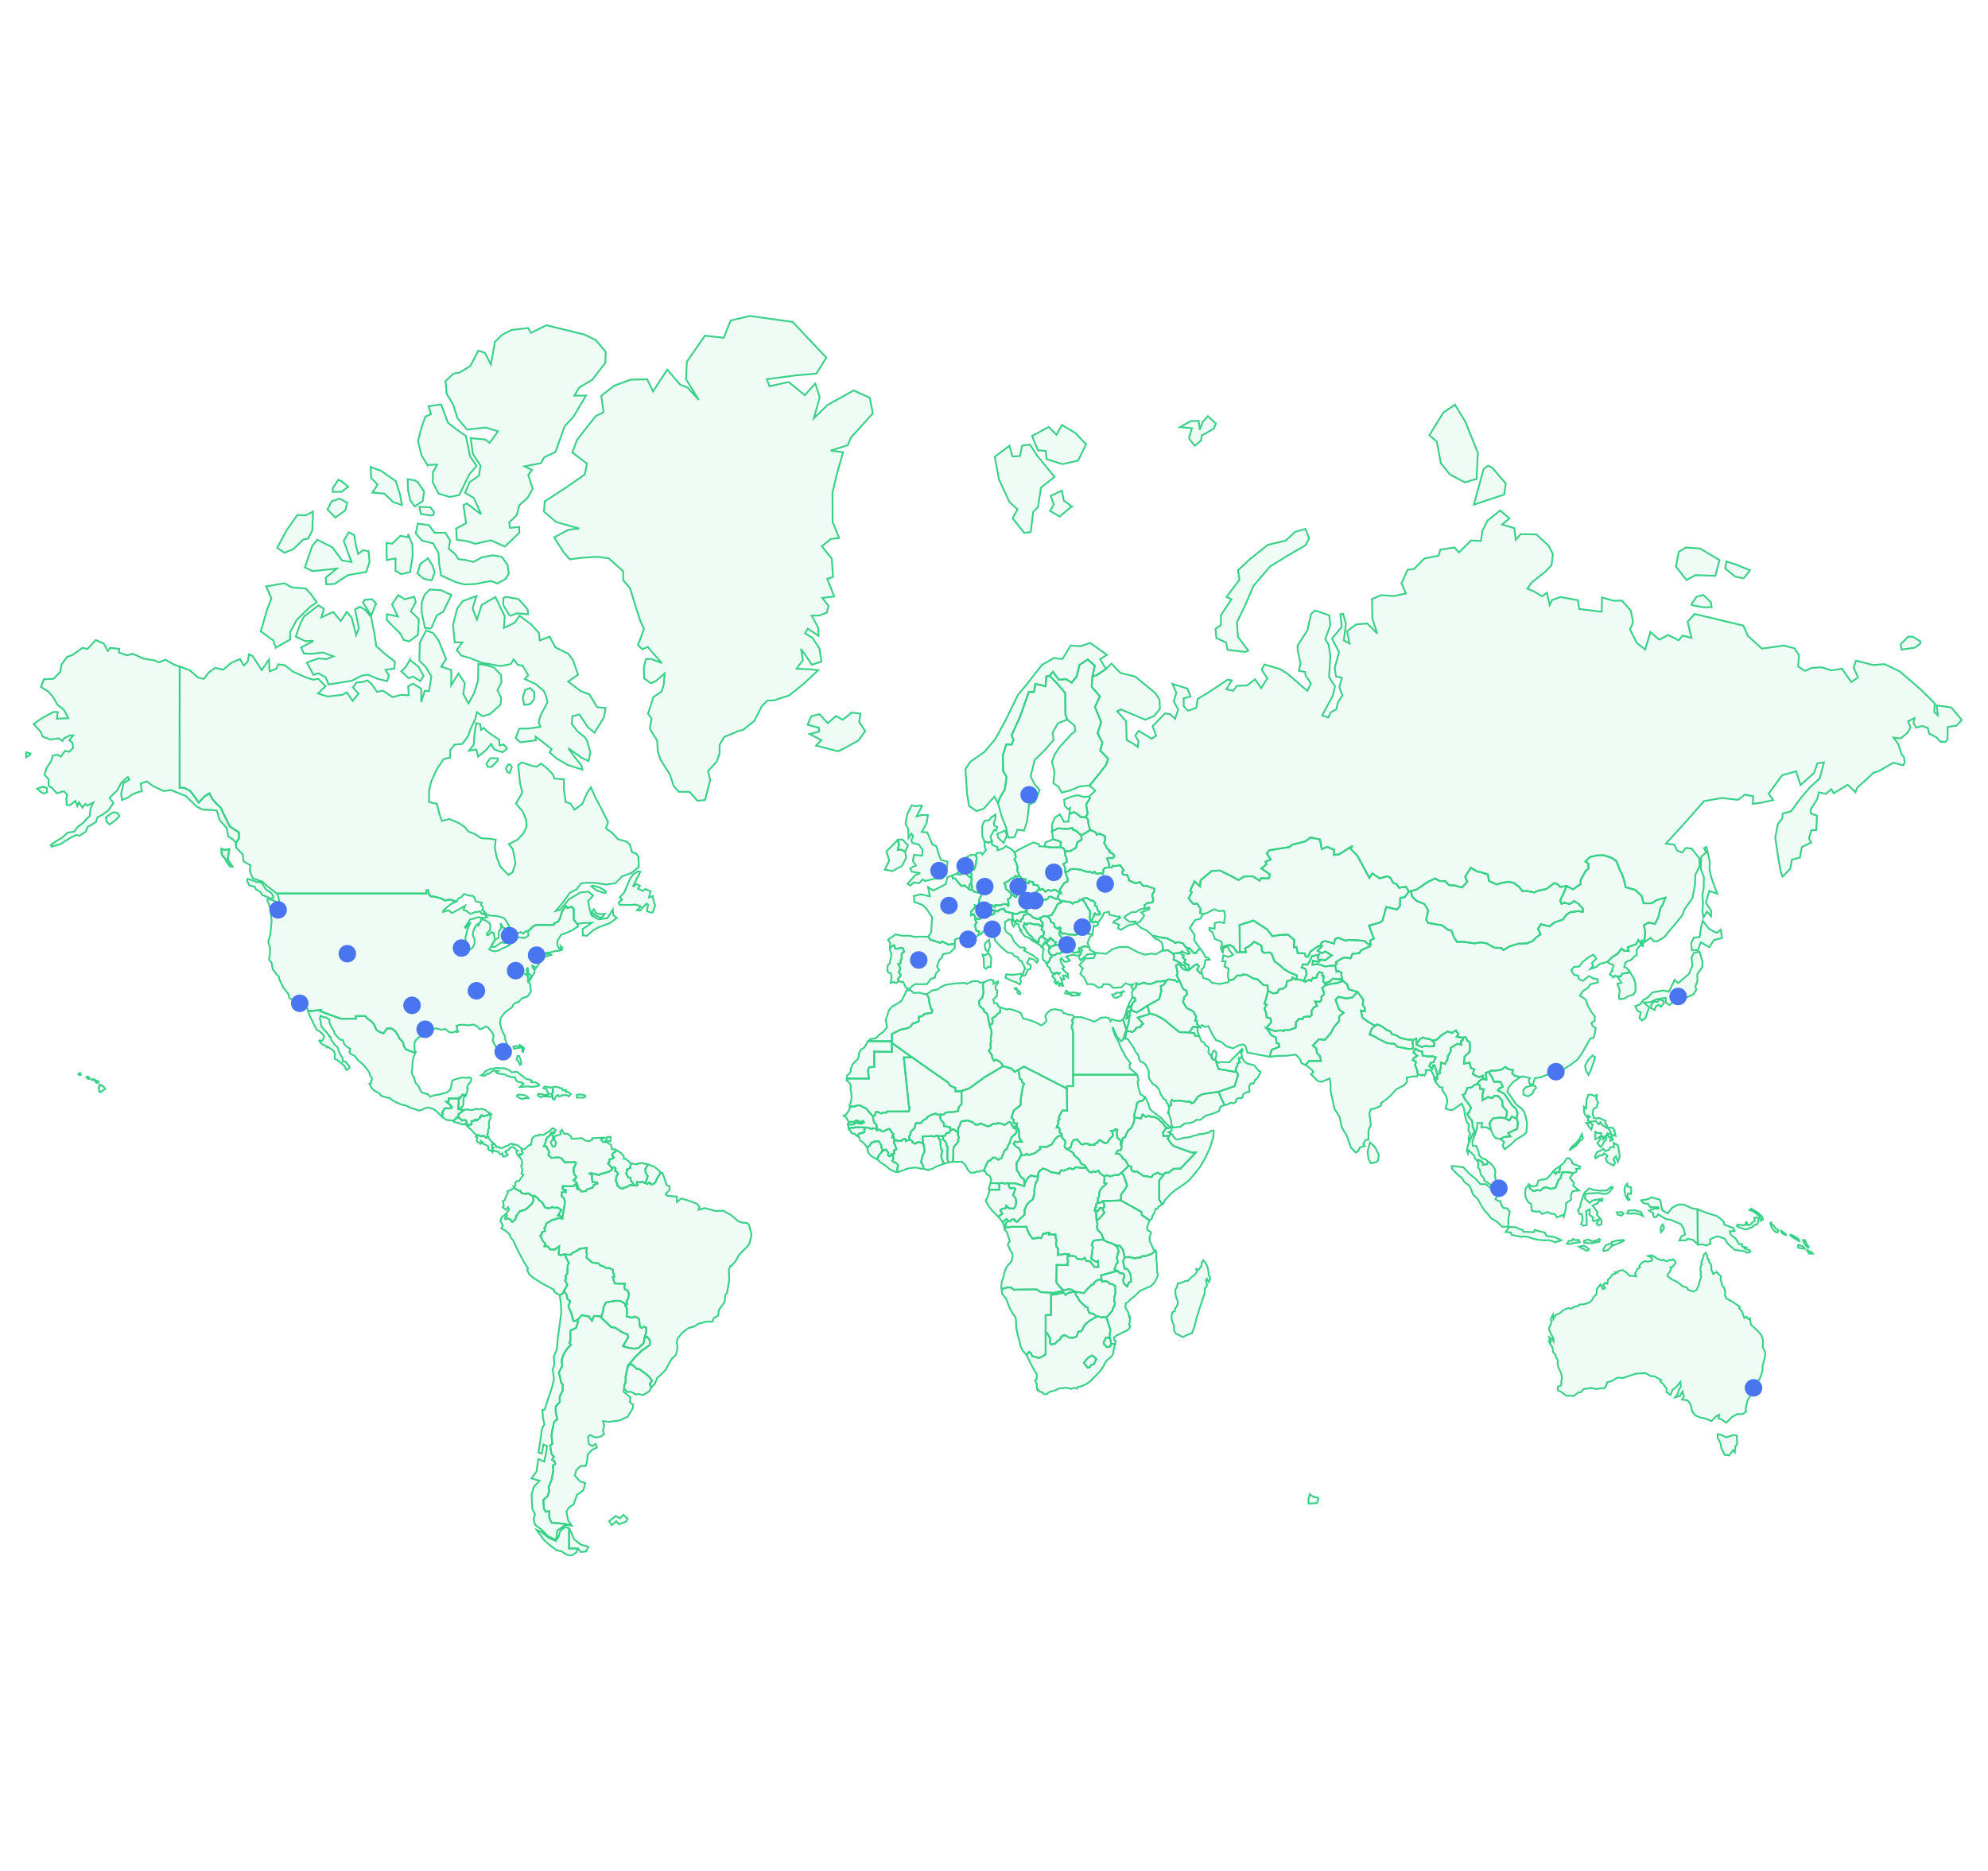 <svg xmlns:xlink="http://www.w3.org/1999/xlink" xmlns="http://www.w3.org/2000/svg" viewBox="0 0 340 320" width="340"  height="320" ><g fill="none" fill-rule="evenodd"><path fill="#38D187" fill-opacity=".08" fill-rule="nonzero" stroke="#38D187" stroke-width=".3" d="M173.895 169.17l-.162.062-.161-.123-.037-.074.223-.062.11.055.046.106-.019.035zm.681.712l-.09.132-.26-.006-.227-.206-.002-.431.262.085.239.289.078.138h0zM208.001 181.575l.164-.049.037.276.719-.158.761.027.555.029.631-.679.689-.651.582-.623.174.344.124.801-.469.004-.076.656.164.138-.417.197-.003.411-.269.414-.023.397-.187.21-2.765-.499-.355-1.011zM216.87 169.486l.939.427.693-.151.194-.509.725-.171.519-.345.184-.916.775-.223.144-.411.437.309.276.036.512.01.696.243.279.138.667-.368.312.22.295-.525.552.023.141-.171.099-.47.397-.404.496.263-.099.358.279.056-.088.969.364.377.322-.243.41-.112.572-.515.633.085h.952l.165.332-.539.128-.466.213-1.057.132-.989.24-.538.495.217.48.108.558-.46.469.04.427-.253.401-.877-.036.361.729-.584.279-.391.656.049.651-.361.302-.338-.099-.706.141-.098.299h-.687l-.512.604-.033.903-1.198.437-.641-.092-.187.23-.548-.131-.923.157-1.54-.538.834-.962-.075-.69-.696-.181-.073-.686-.302-.867.394-.6-.4-.161.253-.805zM179.471 162.183l-.115.417.132.522.38.296-.019.318-.299.178-.056.39-.427.578-.157-.082-.017-.263-.512-.403-.079-.575.079-.831.125-.381-.154-.193-.063-.391.401-.614.056.236.249-.111.197.335.22.124zM200.64 163.116l1.28-.191.191.322.351.21-.187.302.492.414-.259.381.391.325.414.194.019.821-.335.032-.374-.683.003-.18-.407.003-.272-.322-.191.033-.364-.348-.683-.299.088-.587zM175.547 209.833l.227.686.263.552.21.299.351.483.608-.075.305-.131.509.131.138-.23.23-.538.571-.036.049-.161.47-.003-.079.332 1.116-.007.017.581.187.358-.135.558.069.571.309.345-.049 1.107.227-.085.401.023.571-.138.42.056.099.289-.105.453.161.44-.138.351.079.325-1.917-.013-.043 3.008.621.781.601.598-1.691.391-2.229-.135-.637-.46-3.733.043-.138.069-.548-.433-.598-.029-.552.164-.443.184-.085-.601.128-.837.319-.87.049-.407.299-.85.22-.384.529-.614.295-.417.095-.693-.049-.529-.276-.332-.246-.565-.227-.555.049-.194.282-.368-.279-.893-.187-.617-.46-.581.089-.177.381-.125.266.016.322-.112 2.715.003h0zm-3.582-.177l-.233.099-.246-.69.371-.397.279-.154.345.315-.335.194-.151.236-.029.397h0zm-71.751 55.711l-.873.082-.469-.568-.555-.043h-.985v-3.471l.355.706.46 1.159 1.198.942 1.29.397-.42.795h0zm.492-40.203l.542.716.358-.798 1.051.039.148.21 1.691 1.622.752.151 1.126.742.949.394.131.447-.906 1.553.929.279 1.034.158.729-.164.834-.788.151-.9.456-.194.463.588-.02.818-.775.568-.617.42-1.038 1.011-1.228 1.435-.23.85-.246 1.107.01 1.083-.2.243-.072.713-.062.578 1.169.956-.125.778.575.496-.046.558-.883 1.484-1.366.627-1.845.246-1.011-.118.194.706-.187.893.171.608-.552.427-.942.168-.887-.443-.355.319.128 1.218.621.374.506-.391.276.643-.847.388-.739.781-.135 1.284-.217.693-.87.003-.722.67-.263.988.906.978.88.273-.315 1.225-1.087.781-.598 1.652-.841.565-.378.676.299 1.524.614.864-.387-.075-.854-.233-2.226-.2-.381-.864.016-1.093-.614.092-.325-.525-.082-1.51.706-.617.292-.88-.108-.693.489-1.156.335-1.757-.099-.765.401-.246-.099-.486-.427-.256.302-.535-.417-.479-.213-1.445.371-.253-.154-1.491.217-1.231.246-1.057.552-.427-.279-1.136-.003-1.057.696-.742-.02-.942.525-1.087.003-1.015-.24-.2-.423-1.868.568-1.097-.089-1.021.328-.952.604-.972.65-.64-.276-.404.194-.328-.029-1.688 1.001-.496.315-1.038-.112-.25.768-.893 1.189.236h0zM176.148 154.037l-.069.561-.518.004.177.292-.305.87-.175.227-.804.032-.466.303-.762-.102-1.317-.345-.203-.47-.91.237-.108.253-.558-.191-.47-.036-.417-.243.141-.332-.036-.242.279-.073.467.375.131-.358.811.059.66-.243.44.039.286.279.088-.23-.131-.893.332-.177.321-.64.687.45.515-.572.325-.105.716.427.43-.072.427.263-.076.177z"/><path fill="#38D187" fill-opacity=".08" fill-rule="nonzero" stroke="#38D187" stroke-width=".3" d="M294.377 245.419l.89.42.502-.168.719-.233.552.082.066 1.455-.315.427-.095 1.005-.322-.345-.64.877-.19-.069-.565-.039-.568-1.077-.125-.821-.532-1.067.023-.558.601.112h0zm-1.691-28.258l.332.739.591-.355.305.401.443.371-.095.42.197.814.141.476.233.115.249.821-.089.499.299.653.998.506.65.463.617.423-.121.236.525.614.358 1.067.368-.217.374.43.227-.151.158 1.054.653.614.427.384.719.818.259.818.023.581-.062.637.44.88-.053.923-.161.486-.25.942.02.611-.181.768-.407.985-.683.535-.335.851-.309.548-.273.962-.355.561-.233.847-.118.788.046.364-.529.401-1.031.043-.85.476-.424.453-.555.506-.762-.519-.565-.207.144-.608-.502.22-.808.847-.795-.319-.522-.184-.525-.082-.89-.338-.594-.716-.171-.873-.213-.575-.453-.46-.887-.135.302-.545-.223-.828-.45.772-.821.207.483-.617.138-.64.354-.542-.072-.811-.749.936-.575.378-.351.883-.719-.46.029-.588-.575-.798-.486-.41.174-.253-1.182-.657-.647-.03-.887-.525-1.648.102-1.192.387-1.047.361-.88-.072-.975.558-.798.253-.177.575-.342.447-.781.026-.578.099-.814-.2-.663.121-.63.049-.548.591-.269-.049-.463.315-.443.355-.673-.043h-.617l-.975-.713-.496-.21.02-.634.456-.151.158-.25-.033-.394.112-.755-.102-.64-.486-1.08-.151-.608.039-.601-.368-.683-.023-.305-.407-.414-.115-.811-.525-.814-.128-.437.404.443-.312-.946.456.295.273.394-.016-.522-.456-.798-.089-.318-.213-.302.099-.581.187-.246.125-.499-.099-.581.381-.713.069.752.387-.68.749-.328.45-.42.703-.361.417-.075.253.121.726-.364.558-.108.138-.213.243-.089.509.023.969-.286.499-.43.236-.519.538-.489.043-.384.023-.522.643-.811.388.824.391-.19-.328-.453.289-.463.407.207.112-.726.502-.466.223-.374.463-.161.013-.263.404.112.016-.236.404-.135.447-.128.68.433.512.561.575.007.584.089-.194-.519.44-.755.414-.246-.144-.233.401-.535.558-.332.469.112.775-.177-.017-.476-.673-.309.489-.135.611.23.489.384.775.24.263-.095.571.289.538-.269.345.082.217-.18.424.463-.246.502-.348.381-.315.033.108.378-.269.469-.328.463.066.266.732.525.709.305.473.328.667.565h.259l.483.246.141.295.88.325.607-.328.181-.515.187-.424.115-.522.279-.755-.128-.457.066-.276-.105-.538.121-.709.177-.19-.144-.312.223-.496.174-.512.023-.266.341-.348.259.456.062.585.23.112.039.394.335.476.069.532-.026.332h0zm-90.739-52.417l.273.319.407-.003-.003.184.374.683-.63-.158-.466-.545-.144-.45.191-.029h0zm2.184-1.783l.407.082.158-.312.548-.496.483.647.469.86.43.056.282.325-.758.095-.161.926-.158.414-.338.276.026.581-.23.059-.575-.614.319-.584-.273-.348-.345.089-1.087.873-.02-.821-.414-.194-.391-.325.259-.381-.489-.414.184-.302-.351-.21-.191-.319.227-.2.686.351.496.072.125-.141-.453-.663.24-.171.259.043.634.745h0zM178.013 158.391l.335-.003-.23.564.444.493-.135.597-.217.056-.174.118-.298.293-.135.689-.814-.473-.348-.528-.352-.279-.423-.476-.197-.398-.453-.601.193-.538.332.299.197-.27.43-.029.791.217.637-.02zM245.834 183.772l-.017.706-.322-.151.059.791-.262-.512-.053-.499-.177-.476-.384-.578-.847-.039.085.41-.289.548-.394-.2-.135.181-.259-.109-.355-.088-.144-.815-.319-.748.155-.604-.565-.27.204-.367.574-.378-.663-.535.325-.693.729.44.44.052.082.706.873.138.857-.016.529.174-.424.85-.413.059-.283.569.503.518.151-.637.256-.003zM163.569 149.46l.673.115.854-.306.581.641.509.341-.105.975-.24.053-.101.798-.805-.647-.473.111-.643-.676-.427-.581-.427-.023-.134-.512zM157.915 195.589l-.63-.239-.434.036-.321.233-.414-.197-.161-.305-.414-.204-.062-.539.253-.397-.023-.315.732-.775.135-.644.252-.229.447.124.384-.19.125-.243.716-.42.174-.296.86-.394.509-.134.23.18.587-.003-.072.46.125.43.519.614.026.453 1.064.213-.023.641-.2.282-.45.085-.187.407-.316.105-.807-.019-.427-.072-.296.151-.407-.069-1.599.042-.023.529zM181.376 159.195l.266.526.354-.096.709.201 1.353.065.457-.325 1.083-.295.67.463.542.134-.48.522-.335.897.296.709-.791-.167-.939.387-.01.611-.838.115-.646-.427-.739.338-.68-.036-.066-.811-.463-.397.155-.178-.102-.147.154-.398.352-.39-.447-.546-.082-.466zM187.529 208.569l-.059-1.107-.233-.413.561.072.282-.522.49.059.052.361.197.207.01.299-.226.19-.362.48-.331.331z"/><path fill="#38D187" fill-opacity=".08" fill-rule="nonzero" stroke="#38D187" stroke-width=".3" d="M162.995 198.715l-.762.109-.227-.637.043-2.122-.187-.19-.033-.456-.322-.325-.279-.273.118-.493.316-.105.187-.407.45-.085.2-.282.309-.273.331-.003.703.538-.036.312.207.552-.181.374.095.25-.446.574-.283.286-.174.581.023.588zM265.656 200.308l.364-.345.785-.502-.043.453-.052.584-.44-.029-.194.312zM102.658 225.124l-1.051-.042-.358.797-.542-.715-1.205-.24-.765.893-.666.135-.362-1.363-.492-1.097.289-.942-.483-.41-.121-.697-.454-.656.582-1.031-.398-.801.214-.319-.168-.351.362-.473.019-.801.043-.664.2-.315-.798-1.504.687.079.472-.023.207-.279.805-.377.482-.348 1.205-.158-.095.696.112.358-.076.624 1.002.837 1.031.154.361.352.624.187.381.272.578-.009.535.279.039.545.181.276.013.41-.269.013.354 1.107 1.763.039-.134.552.098.377.503.269.22.598-.164.762-.253.423.088.555-.289.201-.013-.299-.86-.496-.854-.016-1.605.282-.44.86-.023.526-.365 1.178z"/><path fill="#38D187" fill-opacity=".08" fill-rule="nonzero" stroke="#38D187" stroke-width=".3" d="M107.465 233.477l1.228-1.435 1.04-1.011.618-.42.775-.568.019-.818-.463-.587-.456.193.181-.584.124-.598v-.551l-.331-.181-.345.161-.342-.043-.108-.387-.085-.91-.174-.295-.621-.27-.374.194-.972-.19.059-1.333-.273-.545.289-.201-.088-.555.253-.423.164-.762-.22-.598-.503-.269-.098-.377.134-.552-1.763-.039-.354-1.107.269-.013-.013-.41-.181-.276-.039-.545-.535-.279-.578.009-.381-.272-.624-.187-.361-.352-1.031-.154-1.002-.837.076-.624-.112-.358.095-.696-1.205.158-.482.348-.805.377-.207.279-.472.023-.687-.079-.518.161-.421-.108.063-1.412-.756.545-.811-.023-.348-.496-.61-.052.193-.397-.512-.565-.384-.831.243-.167v-.391l.558-.266-.092-.496.233-.322.069-.427 1.051-.627.755-.174.122-.138.83.043.414-2.512.023-.397-.144-.522-.408-.335.004-.663.519-.151.183.095.03-.352-.539-.095-.009-.571 1.792.02.306-.316.256.289.177.542.174-.115.509.486.716-.059.177-.282.683-.214.381-.147.105-.388.66-.263-.052-.19-.779-.079-.128-.578.036-.614-.41-.236.171-.086.683.119.732.23.266-.217.66-.145 1.031-.341.338-.351-.125-.26.48-.039.216.21-.121.404.315.138.214.426-.257.322-.147.782.236.463.066.423.568.427.453.046.102-.177.289-.04.417-.161.299-.242.508.075.224-.033.502.076.082-.187-.154-.181.092-.266.371.082.437-.095.525.194.404.19.285-.25.204.04.128.259.44-.065.351-.348.283-.677.545-.837.315-.043.227.506.515 1.602.493.151.026.631-.693.752.286.275 1.628.145.033.916.7-.601 1.159.332 1.526.558.45.535-.151.506 1.071-.283 1.792.486 1.376-.036 1.36.759 1.175 1.027.709.263.788.04.335.288.312 1.173.154.555-.367 1.53-.47.604-1.297 1.294-.588 1.054-.679.814-.23.02-.259.689.065 1.773-.256 1.471-.098.634-.289.377-.165 1.294-.932 1.274-.158 1.015-.745.43-.217.594-.998-.003-1.448.384-.65.443-1.031.293-1.084.801-.778 1.004-.134.762.154.568-.174 1.044-.207.509-.644.575-1.021 1.865-.811.85-.627.506-.417 1.038-.611.627-.256-.624.407-.516-.531-.738-.723-.598-.949-.683-.341.03-.923-.821zM89.136 182.061l-.227.049-.233-.578-.345-.292.2-.64.276.039.322.837.007.584zm-.263-2.853l-1.005.164-.066-.378.433-.082.607.029.03.266zm.755-.01l-.158.726-.171-.131.017-.535-.414-.404-.003-.118.729.463h0zM244.937 177.983l.374.329-.065.633-.752.03-.775-.069-.581.161-.837-.391-.017-.207.608-.768.495-.263.66.24.486.026zM184.13 221.709l.184.171.293.562 1.04 1.067.394.105.004.345.269.623.712.151.588.447-1.303.729-.828.742-.305.667-.276.377-.502.082-.161.483-.095.315-.588.237-.749-.05-.44-.282-.387-.125-.45.237-.227.486-.436.305-.46.456-.66.105-.204-.358.086-.623-.549-.962-.246-.152v-2.909l.906-.036.027-3.47.686-.03 1.418-.338.355.397.584-.377.283-.004.519-.216.164.072zM182.137 145.572l.89.013.998-.591.214-.893.755-.515-.085-.723.558-.276.991-.633.969.413.131.404.483-.193.9.387.088.759-.197.433.578 1.034.375.286-.056.282.62.273.266.41-.358.335-.742-.052-.177.144.217.506.226.962-.791.088-.282.329-.063.742-.364-.141-.831.072-.243-.345-.345.256-.344-.213-.726-.03-1.028-.354-.929-.119-.713.033-.505.404-.44.056-.017-.66-.285-.696.551-.309.007-.607-.256-.585zM78.448 187.893l-.006-.141.112-.046.167.115.328-.582.174-.013.004.142.174.003-.013.262-.152.417.083.148-.096.345.056.089-.105.482-.18.256-.168.03-.184.328h-.272l.072-1.077zM69.787 83.895l-.072-1.937 1.192.191.535.315 1.1 1.615-.25 1.632-1.363.909-.749-1.024-.394-1.701h0zm4.338 4.154l.108-.489-.647-.804-1.855-.062.246 1.208 1.724.273.424-.125h0zm11.935 15.416l1.011 1.675.266.187 1.008-.417.992.066.978.092-.082-.867-1.589-1.766-2.108-.355-.443.22-.033 1.166h0zM64.576 82.877l-.89 1.376 2.049.171 1.514 1.458 1.504.492-.358-1.865-.703-2.21-2.489-1.757-1.806-.67.066 1.868 1.113 1.136h0zm8.504-3.362l1.684-.039-.729 1.313-.013 1.74.988 1.891 1.908.581 1.629-.325 1.701-3.523 1.264-1.461-1.11-1.632-.726-3.497-1.51-1.048-1.55-1.208-1.175-3.139-2.141.309.404 1.363-.942.41-.637 1.747-.637 2.45.584 2.384 1.008 1.684h0zM52.148 97.042l1.287.64 4.16-.427-1.911 1.566.118 1.126 1.399-.079 2.321-1.504 3.119-.548.561-1.714-.161-1.829-.965-.164-.821.634-.361-1.356-.312-1.872-.952-.466-.844 1.448 1.317 3.628-1.609-.279-1.635-2.229-2.591-1.313-.867 1.09-1.254 3.648h0zm7.407-13.81l-1.198-.952-.493-.217-.946 1.405-.016.657 1.53.003 1.123-.896h0zm-.479 4.055l.305-1.31-1.297-.696-1.343.456-.745 1.399 1.366 1.382 1.714-1.231zm9.552 10.914l1.517-.364.42-2.709-.029-1.954-.703-1.826-.072.525-1.294-.23-1.386 1.343-.992-.121.059 2.929 1.51-.286-.02 2.124.988.568h0zm-1.077 14.976l-1.661-1.29-1.547-1.382-.286-2.029-.578-2.929-1.031-1.261-.916-.509-.811.466.653 3.149-.463 1.225-.752-2.949-.841-1.021-1.041 1.579-1.281-1.563-2.049.943.46-1.464-.942-.614L52 105.445l-.64 1.218-.772 2.223 1.609.762 1.422-.039-2.134 1.136.486 1.028 1.307.056 1.967-.22 1.78.644-1.202.473-1.297-.121-1.422.463-.614.286 1.133 2.085.818-.289 1.258.706.499 1.198 1.639-.24 2.331-.381 1.727-.87 1.071-.158 1.583.696 1.665.401.309-.939-.588-1.002 1.51-.21.108-1.172h0zm2.541-.322l-.644 1.162-.811.818 1.258 1.162.749-.279 1.241.775.571-.896-.561-.995-.276-.502-.552-.479-.975-.765zm-5.782-9.67l-.699-.713-1.235.131-.312.453 1.435 2.216.811-2.088h0zm9.42 4.324l.988-2.276 1.097-.607 1.376-2.87-1.76-.811-1.917-.118-.913.909-.483 1.389-.013 1.583.575 2.689 1.051.112h0zm5.631-7.552l1.891-.059 2.64-.529 1.179.42 1.373-.742.575-.933-.207-1.484-.985-1.389-1.497-.263-1.875.319-1.464.801-1.343-.309-1.241-.164-.585-.887-1.057-.857.21-1.454-.795-1.307-1.812.01-1.021-1.31-1.898-.263-.348 1.675 1.067 1.228 1.905.476.923 1.671.112 1.839.319 1.967 2.446 1.123 1.491.42h0zm-29.23-5.999l1.711-1.658.86-.194.709-1.389.125-3.208-1.264.627-1.412-.059-1.891 2.689-1.563 2.949 1.248.824 1.478-.581h0zm23.7 5.309l.502-1.359-.335-1.136-.804-1.287-1.323.992-.489 1.615 1.116.916 1.333.259zm-2.729 3.756l-.24-.946-1.642.414-1.097-.693-1.09 1.576 1.015 2.062-1.878-.384-.02.988 2.289 2.315.637 1.11.887.24 1.51-1.12.164-2.696-1.392-1.336.857-1.53zM46.809 153.505l-.381-.768-.919-.581-.456-.673-.312-.492-.867-.151-.565-.22-.965-.315-.079.335.355.781.949.256.164.404.824.492.276.496 1.51.63.466-.194h0zm39.96-25.49l-.657-.693-.676.164-.082-1.005-1.054-.67-1.008-.745-.535-.575-.47.338-.171-.972-.666-.181-.315 2.013-.118 1.678-.801 1.031 1.248-.197.315 1.198 1.31-1.061.913-1.11.515.939 1.432.496.821-.65zM47.193 110.761l2.423-1.373v-1.271l1.143-2.105 2.259-2.197 1.156-.811-.988-1.379-.893-.969-2.351-.187-1.313-.709-3.113.535.9 2.046-.798 2.111-.637 2.256-.394 1.267 2.124 1.54.483 1.244h0zm44.077 8.967l.105-.332-.01-1.041-.719-.683-.844.345-.391 1.369.23 1.169 1.031-.118.598-.709zm7.821 2.476l1.448 2.167 1.133.936 1.615-2.584.286-1.619-1.448-.154-1.323-2.2-1.461-.538-2.167-1.632 1.691-1.192-.87-2.476-.801-1.1-2.223-1.1-.959-1.822-1.711.653-.118-1.267-1.267-1.418-2.042-1.547-.87 1.218-1.822.873.138-1.99-1.579-3.3-2.335 1.333-.85 2.528-.726-1.944.676-2.092-2.377.87-.946 1.31-.706 2.765.292 2.972 1.307.013-.962 1.287.765.972 1.494.41 1.947.795 3.349.598 1.668-.342.492-.795.726.916.811.151.975 1.629-.591.65 1.865.864 1.409 1.208.355.837.253 1.064-1.192 2.275-.322 1.129.309.795-1.895.282-1.73.039-.608 1.599.778.732 2.663-.338-.013-.621 1.34 1.034 1.373 1.077-.322.581 1.116.992 1.977 1.159 2.495.785-.151-.686-.959-1.205-1.3-1.763 2.308 1.642 1.162.545.319-1.458-.598-2.069-.381-.568-1.251-.995-.969-1.284.115-1.294 1.195-.295h0zM77.477 69.156l.768 2.394 1.629 1.931 3.221-.358 2.072.647-1.438 1.986-.726-.585-2.515-.233.391 2.728 1.3 1.983-.263 1.707-1.632 1.136-.745 1.796 1.494.87 1.254 2.807-2.463-1.872-.561.309.453 3.08-1.701.929.115 1.921 1.74.207 1.369.473 2.706-.604 2.407 1.074 2.459-2.361-.02-.992-1.573.158-.128-.932 1.287-1.258.437-1.691 1.422-1.258.873-1.563-.762-2.331.637-.87-1.268-.621 2.788-.535.588-1.034 1.898-.854 1.576-4.423 1.501-1.622 2.174-3.651-2.003.033.834-1.412 2.226-1.31 2.246-2.922.039-1.881-1.685-1.983-1.977-.962-2.459-.598-1.993-.489-1.993-.493-2.66 1.307-.489-.831-2.814.322-1.652.844-1.215 1.198-.699 3.855-1.005-1.973-1.143-.374-1.353 2.617-1.806 1.1-1.074.217-1.369 1.261.2 2.183 1.077 1.803h0zm24.429 87.012l-.322-.65-.348.414.23.447 1.169.561.341-.085.453-.545-.854.036-.67-.177h0zm-18.716-25.565l.2.535.65.046 1.077-1.097.02-.391-1.264-.02-.683.926h0zm20.4 21.815l-.942-.591-1.212-.358-.319.121.857.67 1.192.44.447-.026-.023-.256h0zm8.169 1.573l-.118-.736-.643.236.286-1.021-.919-.433-.424.345-.818-.388.322-.496-.617-.305-.601.483.611-1.254.493-.919.177-.401-.427-.066-.798.509-.571.831-.952 2.272-.772.841.401.374-.575.483.141.404 1.786.043.988-.082.883.332-.65.634.548.046 1.067-1.175.256.174-.2 1.107.604.253.417-.049.387-1.185-.282-.854h0zm-6.958 1.563l-.923 1.497-1.52.19-1.195-.66-.302-1.008-.292-1.464.87-.929-.814-.686-1.376.141-1.931 1.159-1.478 1.79-.781.22 1.06-1.248 1.327-1.829 1.172-.624.772-1.021.952-.099 1.382.01 1.97.302 1.556-.233 1.159-1.189 1.517-.522.66-.519.67-.561-.066-1.704-.371-.581-.716-.207-.364-1.33-.591-.509-1.468-.414-.827-.926-1.225-.929.371-1.051-1.018-2.055-1.198-2.262-.716-1.635-.611.857-.88 1.986-1.333.975-.667-1.038-.841-.279-.305-2.295.026-1.576-1.642-.144-.279-.745-1.133-1.129-.857-.67-.762.519-.946-.19-1.579-.542-.64.46.309 3.014.401 1.681-1.087 1.888 1.12 1.32.624 1.458.075 1.123-.509 1.149-1.044 1.136-1.474.749.65.831.479 2.43-.499 1.537-.709.479-1.369-1.405-.666-1.698-.286-1.563.151-1.376-1.001-.154-1.52-.092-.975-.683-1.153-.45-.66-.781-.919-.637-1.711-.732-1.287.335-.43-1.297-.414-1.638-1.353-.295.049-2.105.358-1.471.998-2.167 1.126-1.609 1.07-.253.062-1.33.726-.88 1.317-.138 1.067-1.441.269-.952.886-1.881.276-1.149.952.693 1.28-.355 1.803-1.629.118-1.162-.65-1.307.686-1.333-.056-1.271-1.235-1.297-1.359-.391-1.307-.203-.049 2.86-.67 2.154-.962 1.74-.89-1.625.276-1.842-1.1-1.648-1.231 2.0.003-2.623-1.711-.535.818-1.317-1.251-3.149-.932-1.284-1.215-.473-1.09 2.111-.072 3.067 1.074 1.08.985 1.612-.417 2.531-.742-.066-.585 1.931.007-2.298-1.425-.847-.818.437.105 1.533-1.343-.059-1.428.384-1.625-1.1-1.028.197-.926-1.349-.742-.604-.736.253-1.12.115-.594.857.939 1.047-1.001 1.221-.982-1.451-.785.427-2.486.286-1.665-.522 1.294-1.228-1.241-1.281-.903.164-1.267-.433-2.154-.949-1.409-1.107-1.116-.154-.348.775-1.129.43-.125-2.019-1.225 1.806-1.556-2.404-.637-.292-.207 1.284-.686.624-.634-1.113-1.507.673-1.379 1.166-1.369-.322-1.116.821-.808 1.077-.959-.236-1.448-1.248-1.717-.637-.006 9.079-.003 11.633.906.056.896.512.644.801.818 1.182.896-1.001.923-.588.489.936.621.732.844.795.575 1.244.942 1.931 1.566 1.051.026 1.024-.512.772.02.814 1.113 1.133.161 1.234 1.179.644-.131.916.512 1.3 1.668.598.657.621 1.783 1.389.125.003h25.483l.003-.538.312-.006.164.772.286.236.643.085.939.22.893.427.745-.181 1.133.358.374-.545.522-.217.204-.338.207-.18.857.282.634.033.22.187.309.781 1.034.207-.161.387.364.397-.158.512.387.168-.194.45.246.043.174-.197.181.295.69.164.699.013.745.135.824.256.299.414.598.998-.295.427-.749-.177-.466-.801.118.818-.44.713.049.604-.076.351-.594.417-.433.686-.204.433.506.079.683-.394.404-.348.273-.056.506.125.246-.194.45-.158.801-.154h0l-.082-.378-.043.013-.282.066-.368-.118.276-.433.279-.151.65-.184.778-.174.407.24.256-.279.292-.177.197.095.01.02.942-.896.417-.24 1.399-.01h1.698l.092-.322.295-.066.391-.204.328-.598.282-1.034.703-1.018.305.355.617-.23.41.391v1.812l.601.739 1.024-.158 1.474-.043-1.599 1.07.036 1.08.699.092 1.028-.916.913-.519 2.039-.772 1.139-.86-.594-.479-.095-.959h0zm-17.619-23.346l.361-1.024-.233-.404-.378-.043-.355.591-.043.135.243.581.404.164h0zM40.34 144.17h0l.512-.772-.512.772zm-1.117 1.08l-.883.125-.433-.204-.056.499.171.68.466.479.342.699.555.69.368.003-.801-1.215.273-1.757h0zM188.905 201.24l-.056 1.071.368.121-.296.325-.355.243-.351.48-.194.423-.052.736-.214.348-.006.689-.266.256-.033.545-.128.069-.085.503.233.413.059 1.107.164.844-.092.479.184.532.535.516.496 1.165-.361-.095-1.238.158-.246.108-.263.591.207.41-.164 1.1-.115.936.249.168.644.361.253-.168.078 1.012-.705-.01-.378-.516-.338-.4-.706-.132-.207-.489-.565.296-.735-.132-.309-.423-.584-.086-.431.023-.052-.289-.319-.023-.42-.055-.568.138-.401-.023-.229.085.049-1.107-.305-.344-.069-.568.134-.559-.184-.358-.016-.577-1.12.006.082-.331-.469.003-.049.161-.572.036-.233.535-.138.233-.509-.131-.302.131-.611.072-.351-.482-.21-.299-.266-.552-.227-.686-2.715-.01-.325.109-.266-.017-.381.125-.128-.286.233-.098.03-.401.151-.236.335-.191.243.092.315-.351.499.01.059.259.345.164.542-.578.535-.446.233-.292-.03-.756.401-.889.42-.47.608-.44.105-.292.023-.335.151-.319-.049-.518.114-.811.181-.572.276-.489.052-.552.082-.64.362-.466.492-.296.759.312.584.339.673.092.686.177.276-.552.128-.072.417.092 1.028-.457.361.194.299-.026.138-.223.341-.079.693.095.591.02.306-.095.555.758.413.108.247-.154.426.062.513-.193.22.39z"/><path fill="#38D187" fill-opacity=".08" fill-rule="nonzero" stroke="#38D187" stroke-width=".3" d="M174.582 197.645l.762-.072.171-.237.151.02.229.207 1.16-.352.39-.361.483-.325-.092-.325.259-.085.89.059.867-.43.663-1.015.47-.374.581-.161.105.4.532.582v.377l-.148.388.059.285.319.266.703.407.502.371.01.303.617.479.384.397.233.552.69.364.148.293-.306.095-.591-.02-.693-.095-.341.079-.138.223-.299.026-.361-.194-1.028.457-.417-.092-.128.072-.276.552-.686-.177-.673-.092-.584-.339-.759-.312-.492.296-.362.466-.082.64-.591-.052-.623-.154-.549.486-.483.853-.098-.266-.039-.417-.421-.295-.341-.473-.079-.328-.433-.48.072-.272-.092-.388.072-.712.22-.168z"/><path fill="#38D187" fill-opacity=".08" fill-rule="nonzero" stroke="#38D187" stroke-width=".3" d="M172.481 208.828l-.345-.315-.279.154-.371.394-.755-.968.699-.506-.345-.607.315-.23.621-.112.072-.407.493.44.814.039.282-.433.115-.607-.101-.716-.434-.539.397-1.06-.229-.181-.683.072-.26-.469.069-.401 1.159.036.746.24.732.217.065-.493.483-.853.549-.486.623.154.591.052-.052.552-.276.489-.181.572-.114.811.049.518-.151.319-.023.335-.105.292-.608.44-.42.47-.401.889.03.756-.233.292-.535.446-.542.578-.345-.164-.059-.259-.499-.01-.315.351zM169.348 154.855l.036.242-.141.332.417.243.47.036-.073.549-.403.226-.683-.167-.201.535-.436.043-.161-.211-.516.447-.443.062-.397-.282-.316-.581-.44.21.014-.604.673-.759-.03-.344.42.128.253-.234.782.01.19-.295zM157.886 199.878l-.417.009-.644-.18-.588.01-1.093.161-.637.266-.913.334-.177-.023.069-.755.088-.115-.026-.364-.391-.384-.292-.063-.269-.253.2-.407-.092-.446.043-.269h.148l.052-.404-.072-.178.089-.128.341-.111-.226-.742-.214-.381.076-.319.184-.069.118-.085.256.138.709.01.171-.273.157.02.266-.105.145.397.213-.118.381-.138.414.204.161.305.414.197.321-.233.434-.036.63.239.243 1.317-.387.775-.24 1.041.397.791zM97.328 261.367v3.471h.985l.555.043-.305.65-.788.502-.453-.053-.545-.131-.67-.486-.965-.233-1.159-.89-.939-.844-1.268-1.724.758.319 1.294 1.028 1.221.558.476-.713.299-1.051.847-.627.657.181zm.381-36.778l.361 1.363.663-.135.112.25-.315 1.038-1.002.496.03 1.688-.194.328.276.404-.65.64-.604.972-.328.952.089 1.021-.568 1.097.423 1.868.24.2-.003 1.015-.525 1.087.02.942-.696.742.003 1.057.279 1.136-.552.427-.246 1.057-.217 1.231.154 1.491-.371.253.213 1.445.417.479-.302.535.427.256.099.486-.401.246.099.765-.335 1.757-.489 1.156.108.693-.292.88-.706.617.082 1.51.325.525.614-.092-.017 1.093.381.864 2.226.2.854.233-.818-.01-.443.371-.831.548-.148 1.438-.391.036-1.038-.506-1.054-1.067h0l-1.146-.864-.289-.942.259-.86-.463-.965-.118-2.41.391-1.323.972-1.048-1.399-.391.877-1.172.312-2.154 1.024.45.479-2.617-.617-.328-.289 1.56-.581-.177.289-1.78.315-2.246.424-.814-.266-1.149-.075-1.307.387-.036.565-1.839.637-1.783.391-1.632-.213-1.612.276-.877-.112-1.3.538-1.271.167-1.983.295-2.092.289-2.216-.069-1.599-.19-1.363.473-.246.246-.492.45.653.121.696.483.41-.289.942.496 1.097h0z"/><path fill="#38D187" fill-opacity=".08" fill-rule="nonzero" stroke="#38D187" stroke-width=".3" d="M172.556 202.376l-.115-.049-.545.118-.561-.125-.437.063-1.497-.023.134-.722-.361-.605-.42-.157-.187-.411-.237-.131.013-.253.237-.65.437-.887.266-.009.548-.539.351-.013.516.378.633-.312.086-.381.207-.375.141-.466.492-.381.188-.647.193-.206.132-.483.243-.594.774-.723.05-.312.102-.167-.365-.374.03-.296.259-.056.364.601.063.621-.033.62.499.844-.512-.01-.26.066-.42-.092-.2.437.542.541.4.158.132.384.289.634-.145.253-.463.932-.22.168-.072.712.092.388-.072.272.433.48.079.328.341.473.421.295.039.417.098.266-.065.493-.732-.217-.746-.24zM262.1 187.056l-.795.463-.755-.299-.026-.831.453-.44 1.005-.273.529.023.207.371-.404.427-.213.558h0zm15.944-35.304l1.602.453 1.09.995.371 1.297h1.399l.798-.542 1.52-.407-.483 1.235-.358.496-.315 1.464-.621 1.277-1.116-.23-.791.46.243 1.103-.131 1.494-.469.033.006.634-.594-.736-.364.699-1.422.532.144.647-.795-.046-.437-.384-.634.867-1.015.65-.749.772-1.287.348-.676.555-.992.322.489-.548-.194-.463.729-.804-.486-.634-.801.427-1.041.834-.568.768-.903.056-.47.552.486.791.752.191.029.519.729.335 1.031-.824.818.45.594.029.151.604-1.304.319-.43.614-.896.568-.473.785.992.611.361 1.087.561 1.002.624.831-.016.798-.578.292.22.568.542.328-.141.857-.233.827-.515.092-.673 1.12-.745 1.343-.854 1.208-1.268.926-1.28.837-1.038.115-.561.44-.319-.322-.522.493-1.287.492-.975.151-.315 1.034-.509.056-.243-.709.217-.381-1.235-.315-.437.161-.926-.256-.437-.401.144-.571-.841-.181-.443-.374-.785.532-.896.115-.736-.007-.492.243-.476.144.138 1.126-.493-.026-.082-.23-.026-.407-.676.286-.397-.181-.683-.371.269-.824-.585-.194-.22-.919-.972.167.112-1.192.873-.847.036-.844-.026-.788-.401-.246-.309-.611-.538.079-.992-.154.312-.437-.43-.653-.657.443-.775-.256-1.06.666-.837.775-.742.128-.404-.279-.486-.026-.657-.24-.496.263-.607.768-.079-.814-.561.217-1.074-.102-1.041-.24-.749-.456-.716-.207-.309-.502-.519-.151-.929-.686-.739-.325-.381.253-1.28-.742-.903-.68-.259-1.192.66.144.029-.555-.368-.561.092-.9-.988-1.31-1.514-.457-.273-.873-.68-.535-.164-.332-.138-.66.033-.453-.558-.266-.302.118-.233-1.09.263-.273-.128-.279.88-.568.637-.236.975.161.348-.772 1.182-.144.328-.486 1.451-.666.128-.279-.072-.713.63-.328-.827-2.216 1.822-.519.473-.292.663-2.384 1.826.443.512-.611.043-1.376.765-.128.699-.929.361-.115.243.975.775.732 1.313.515.634 1.09-.355 1.553.332.568 1.093.223 1.241.181 1.113.804.568.141.42 1.172.542.745 1.015-.03 1.901.279 1.225-.174.91.187 1.363.752h1.113l.407.381 1.07-.66 1.487-.43 1.379-.046 1.077-.44.66-.673.644-.427-.148-.42-.295-.492.483-.834.519.118.946.263.916-.69 1.405-.509.673-.873.647-.381 1.336-.177.726.151.102-.476-.834-.949-.739-.437-.709.506-.91-.213-.522.174-.236-.561.65-1.389.45-1.067 1.107.535 1.297-.9-.01-.634.831-1.553.512-.476-.013-.827-.506-.361.762-.758 1.143-.276 1.222-.043 1.379.456.808.561.568 1.514.345.637.322.896.345 1.415h0zM91.126 204.589l-.394-.216-.453-.302-.263.144-.781-.128-.224-.394-.17.016-.923-.522-.125-.285.345-.069-.039-.457.213-.331.456-.063.391-.574.351-.48-.341-.22.174-.532-.207-.84.197-.24-.144-.778-.375-.493.119-.446.298.066.174-.276-.213-.542.112-.138.472.03.693-.647.378-.099.01-.305.17-.785.529-.433.578-.017.072-.193.723.075.725-.469.358-.211.443-.449.329.055.239.247-.177.315-.591.157-.233.467-.358.266-.266.348-.115.66-.253.545.473.059.118.427.204.203.072.371-.108.342.033.194.226.075.22.322 1.182-.089.536.118.65.792.371-.099.663.049.525-.105.325.161-.167.493-.204.308-.072.66.184.608.263.272.029.207-.466.457.335.2.246.322.279.909-.174.115-.177-.542-.256-.289-.306.316-1.792-.02.009.571.539.095-.03.352-.183-.095-.519.151-.004.663.408.335.144.522-.023.397-.414 2.512-.459-.489-.276-.02.594-.932-.706-.431-.551.079-.332-.157-.509.243-.686-.115-.542-.959-.427-.236-.292-.434-.611-.433zM84.135 196.903l-.499-.207-.187-.194.105-.161-.033-.203-.256-.224-.361-.18-.318-.118-.059-.273-.243-.167.059.272-.184.22-.21-.256-.296-.092-.125-.187.007-.282.121-.296-.259-.131.21-.178.138-.121.608.246.21-.121.292.078.154.191.269.062.22-.197.237.506.354.374.434.398-.358.082.007.371.19.138-.138.111.036.168-.075.187zM84.776 182.633l.798.072.722.01.864.338.367.364.861-.111.325.23.781.614.571.443.302-.013.552.2-.069.276.68.039.696.401-.108.226-.614.125-.621.05-.634-.079-1.316.095.617-.545-.374-.253-.595-.066-.318-.282-.22-.558-.519.036-.86-.263-.276-.207-1.199-.154-.321-.194.344-.246-.903-.049-.66.512-.384.013-.131.243-.453.109-.394-.096.486-.305.197-.358.417-.22.469-.194.7-.095zM191.728 169.942l.621-.479-.837.335-.664-.017-.131.273-.066.006-.436.04.213.45.45.144.946-.453-.03-.089zM176.132 153.384l-.427-.263-.43.072-.716-.427-.325.105-.515.572-.687-.45-.518-.601-.47-.342-.099-.597-.16-.427.669-.312.342-.361.66-.283.233-.275.243.167.41-.154.437.469.686.128-.055.398.499.295.138-.371.63.161.089.45.683.085.423.7-.272.003-.145.253-.21.062-.059.319-.177.069-.027.128-.312.144-.41-.023z"/><path fill="#38D187" fill-opacity=".08" fill-rule="nonzero" stroke="#38D187" stroke-width=".3" d="M169.65 143.881l.017.617.932.368-.01.558.936-.295.516-.43 1.041.62.433.496.217.785-.256.41.331.542.23.805-.072.512.377.939-.41.154-.243-.167-.233.275-.66.283-.342.361-.669.312.16.427.099.597.47.342.518.601-.321.64-.332.177.131.893-.088.23-.286-.279-.44-.039-.66.243-.811-.059-.131.358-.467-.375-.279.073-.985-.414-.19.295-.782-.01.115-.978.466-.952-1.326-.256-.433-.371.052-.621-.184-.322.105-.975-.157-1.54h.555l.233-.561.23-1.389-.175-.519.181-.328.768-.086.171.342.627-.765-.21-.588-.043-.903.697.21zM200.18 192.739l.217.289-.03.391-.525.223.397.253-.341.499-.204-.164-.22.066-.515-.017-.017-.282-.069-.26.309-.436.325-.414.394.082z"/><path fill="#38D187" fill-opacity=".08" fill-rule="nonzero" stroke="#38D187" stroke-width=".3" d="M172.198 142.87l-.552 1.304-.962-.906-.128-.673 1.349-.545.292.821zm-1.635-1.395l-.227.624-.273-.181-.663 1.179.249.785-.588.243-.696-.21-.374-.893-.026-1.681.154-.453.263-.506.811-.105.322-.47.742-.483-.033.88-.273.552.112.469.499.25h0zM94.495 186.051l.115-.168.719.007.545.249.243-.026.167.345.503-.02-.03.289.411.036.453.355-.342.394-.44-.21-.42.039-.302-.046-.168.178-.354.059-.138-.237-.305.141-.368.657-.237-.151-.049-.276.02-.262-.237-.289.224-.164.072-.372zM171.565 182.35l-3.156 1.888-2.666 1.921-1.297.434-1.021.095-.01-.617-.427-.158-.574-.279-.217-.457-3.106-2.15-3.107-2.184-3.464-2.472.02-.201v-.068l-.01-1.232 1.488-.775.919-.161.752-.282.355-.532 1.077-.423.039-.792.532-.095.417-.397 1.205-.184.167-.42-.243-.234-.318-1.159-.053-.673-.348-.716.884-.614.998-.197.581-.469.886-.345 1.56-.203 1.524-.096.463.171.866-.45.986-.01.374.266.627-.069-.187.588.148 1.077-.217.926-.568.617.082.831.752.65.01.266.564.437.394 1.924.299.933.049.485-.16.851.065.473-.118.564.082.647-.368.424.545.742.037.433.325.562.43-.184.729.466zM86.588 207.564l.489-.683-.2-.4-.351.426-.552-.403.187-.256-.154-.831.322-.138.171-.568.348-.591-.066-.371.506-.197.63-.365.923.522.17-.016.224.394.781.128.263-.144.453.302.394.216.128.693-.286.594-1.004.959-1.107.361-.565.798-.174.618-.522.377-.384-.463-.374-.098-.381.072-.023-.335.263-.217zM182.899 139.215l.108-1.024-.338.22-.584-.624-.082-1.021 1.165-.503 1.159-.265.999.302.952-.056.138.315-.654 1.031.273 1.629-.394.545-.762-.004-.791-.637-.404-.213zM192.667 176.177l-.259.424-.197.788-.249.539-.217.183-.306-.335-.417-.466-.656-1.5-.092.095.381 1.106.564 1.045.697 1.602.338.552.295.571.828 1.116-.184.174.029.647 1.074.89.161.204h-10.924v-7.359l-.276-.847.236-.657-.141-.456.332-.516 1.225-.016.886.282.913.319.427.164.709-.338.378-.305.814-.089.653.135.253.531.214-.351.735.253.719.062.453-.269z"/><path fill="#38D187" fill-opacity=".08" fill-rule="nonzero" stroke="#38D187" stroke-width=".3" d="M148.472 178.075l1.189.004 2.873.009h0l-2.873-.009-1.189-.004-.036.03-.017.013-.584 1.051-.611.374-.335.627-.019.542-.247.588-.308.161-.513.637-.315.705.059.335-.302.516-.354.269-.043.457-.039.417.2-.329 3.605.007-.174-1.429.227-.508.86-.089-.03-2.581 3.024.056v-1.553l.02-.201v-.068zM199.507 192.887l-.315-.305-.378-.549-.407-.302-.24-.328-.801-.378-.63-.01-.224-.2-.538.223-.558-.43-.289.706-1.071-.197-.098-.377.397-1.396.089-.634.289-.295.679-.158.467-.548.535 1.11.253.876.505.463 1.255.894.512.538.499.545.289.322.453.282-.279.23zM152.199 162.15l.046-.88-.375-.545 1.301-.909 1.126.23 1.238-.01.978.217.765-.066 1.488.039.367.49 1.695.568.335-.27 1.037.565 1.067-.161.049.719-.873.818-1.179.256-.082.407-.568.667-.354.972.357.673-.531.525-.197.755-.697.23-.653.883-1.166.017-.88-.02-.574.401-.352.43-.453-.095-.338-.385-.263-.656-.86-.178-.075-.38.341-.434.125-.315-.315-.348.253-.772-.368-.712.397-.099.036-.565.151-.174.01-.945.427-.329-.256-.617-.539-.043-.157.155-.542.003-.233-.604-.374.18z"/><path fill="#38D187" fill-opacity=".08" fill-rule="nonzero" stroke="#38D187" stroke-width=".3" d="M195.416 190.608l.558.43.538-.223.224.2.63.01.801.378.24.328.407.302.378.549.315.305-.325.414-.309.436.069.26.017.282.515.017.22-.066.204.164-.201.332.342.512.338.447.351.331 3.011 1.097.775-.007-2.604 2.765-1.198.039-.821.647-.588.017-.252.289h-.631l-.371-.309-.84.384-.273.381-.614-.072-.204-.105-.216.023-.289-.007-1.166-.781h-.64l-.315-.299v-.516l-.48-.154-.542-1.001-.42-.214-.164-.368-.466-.449-.565-.066.315-.529.486-.023.138-.282-.01-.831.273-.972.433-.262.095-.381.394-.713.555-.466.375-.923.147-.811 1.071.197zM104.174 260.185l1.104-.883.784.368.552-.588.736.66-.276.519-1.245.446-.413-.522-.782.673zM186.839 115.702l-.134 1.773 1.412 1.639-.851 1.799 1.071 2.614-.621 1.891.831 1.596-.378 1.359 1.363 1.399-.348 1.018-.854 1.133-1.97 2.433-1.671.148-1.619.679-1.497.388-.536-1.008-.889-.614.203-1.879-.446-1.776.44-1.175.834-1.294 2.104-2.305.618-.456-.099-.933-1.28-1.057-.309-.887-.026-3.651-1.435-1.691-1.228-1.251.551-.683 1.025 1.363 1.202-.128.988.614.877-1.13.453-1.921 1.428-.913 1.182 1.071zM169.319 161.815l-.305.949-.417-.25-.213-.831.187-.463.594-.476.154 1.07h0zm-5.5-10.95l.643.676.473-.112.804.647.207.121.266-.03.433.368 1.327.259-.466.952-.118.979-.253.233-.42-.125.029.345-.673.755-.013.604.44-.207.315.581-.039.371.273.492-.319.397.236.998.499.161-.105.552-.834.713-1.816-.342-1.34.407-.105.752-1.067.161-1.034-.565-.335.269-1.694-.568-.368-.489.476-.762.174-2.587-.949-1.399-.68-.686-1.409-.525-.092-1.008 1.195-.302 1.547.358-.292-1.589.87.607 2.144-1.107.276-1.185.804-.296.135.512.427.023.427.588h0zM170.731 208.093l-.946-.926-.611-.755-.558-.946.03-.302.2-.296.223-.663.187-.68.312-.052 1.337.01-.007-1.1.437-.063.561.125.545-.118.115.049-.069.401.26.469.683-.072.229.181-.397 1.06.434.539.101.716-.115.607-.282.433-.814-.039-.493-.44-.072.407-.621.112-.315.23.345.607zM155.305 144.564l-.492 1.08-.696-.322-.568.023.19-.844-.191-.854.772-.066.985.982zm2.446-6.816l-.985 1.881.939-.236 1.008.01-.24 1.386-.828 1.487.952.105.072.171.821 1.901.63.253.568 1.776.263.604 1.116.289-.112.962-.469.437.368.765-.827.765-1.231-.013-1.566.397-.43-.286-.607.676-.85-.164-.647.548-.489-.286 1.349-1.524.824-.319h-.007l-1.438-.246-.259-.591.962-.463-.506-.814.174-1.005 1.369.138h0l.135-.9-.617-.969-.013-.023-1.116-.279-.22-.433.335-.722-.302-.45-.496.768-.052-1.576-.466-.851.335-1.76.716-1.415.736.138 1.103-.135h0zM198.771 162.574l.138-.525-.229-.844-.532-.463-.509-.145-.339-.384.112-.151.778.217 1.356.203 1.255.601.161.233.558-.197.86.263.279.509.581.286-.239.167.453.663-.125.142-.496-.073-.686-.348-.227.197-1.28.191-.887-.598zM112.13 202.16l-.351.348-.44.065-.125-.256-.207-.039-.285.249-.401-.187.233-.391.079-.417.158-.394-.358-.541-.072-.628.479-.791.312.102.676.217.975.775.152.374-.546.837zM161.494 199.017l-1.445.539-.512.315-.831.266-.82-.259.042-.365-.397-.791.24-1.041.387-.775-.243-1.317-.128-.699.023-.529 1.599-.042.407.069.296-.151.427.072-.069.292.384.479v.674l.089.728.229.339-.203.83.072.46.246.585zM117.463 61.884l3.093-4.469 3.231.351 1.172-2.938 3.254-.795 7.355 1.034 5.759 6.104-1.701 2.726-3.523.305-4.955.667.463 1.195 3.261-.736 2.771 2.269 1.789-2.009.766 2.347-1.012 3.602 2.345-2.275 4.468-2.479 2.762 1.251.515 2.666-3.753 4.157-.518 1.28-2.942.939 2.131.26-1.077 3.779-.743 3.149.03 5.011 1.107 2.738-1.439.167-1.513 1.274 1.697 2.069.217 3.159-.985.335 1.192 3.004-2.042.246 1.067 1.36-.302 1.152-1.297.496-1.284.01 1.152 2.128.013 1.356-1.822-1.258-.473.818 1.241.752 1.209 1.799.348 2.282-1.642.532-.709-1.071-1.14-1.635.316 1.928-1.068 1.448 2.424.115 1.27.147-2.469 2.309-2.502 2.012-2.692.857-1.015.014-.952.942-1.281 2.505-1.98 1.606-.637.095-1.228.548-1.319.522-.792 1.353-.013 1.497-.463 1.366-1.504 1.626.371 1.546-.413 1.593-.47 1.825-1.297.112-1.359-1.52-1.842-.01-.893-1.044-.614-1.905-1.596-2.521-.466-1.363-.125-1.934-1.278-2.059.332-1.697-.614-.831.91-2.84 1.385-.936.365-1.07.193-2.056-1.054.939-.499.391-.827.374-1.13-.857-.062-1.822.361-1.471.854-.039 1.878.738-1.583-1.783-.824-.988-.916.407-.768-.719 1.028-2.791-.559-1.159-.732-2.213-1.106-3.582-1.173-1.369.01-1.521-2.472-2.196-1.954-.279-2.459.154-2.246.282-1.07-1.231-1.6-2.515 2.417-1.304 1.855-.223-3.94-1.103-2.075-1.786.128-1.754 3.484-2.256 3.372-2.351.355-1.851-2.483-1.892.801-2.18 3.189-4.048 1.339-.651-.384-2.814 2.18-1.72 2.831-1.054 2.83-.059 1.005 2.068 2.443-3.716 2.196 2.554 1.291.522 1.914 2.105-2.19-3.536zM145.011 192.316l.118-.417 1.002-.03.21-.22.292-.016.361.233.286.003.305-.157.184.269-.397.213-.401-.016-.394-.2-.341.216-.164.01-.224.131zM152.747 197.399l-.259-.023-.188.371-.262-.004-.178-.197.06-.371-.385-.565-.239.102-.197.023-.253.053.01-.338-.148-.243.029-.27-.2-.39-.256-.332h-.735l-.214.174-.256.02-.158.2-.105.259-.492.408-.404-.549-.358-.364-.236-.118-.23-.188-.102-.41-.135-.204-.269-.154.411-.453.279.016.239-.157h.204l.144-.125-.078-.309.101-.098.017-.319.443.01.663.23.204-.023.069-.102.499.073.135-.053.052.345.148-.004.24-.124.151.033.256.236.394.075.253-.203.298-.125.22-.131.184.026.204.204.111.259.378.391-.19.239-.036.303.197-.092.114.111-.049.276.283.269-.184.069-.076.319.214.381.226.742-.341.111-.089.128.072.178-.052.404z"/><path fill="#38D187" fill-opacity=".08" fill-rule="nonzero" stroke="#38D187" stroke-width=".3" d="M169.256 203.525l-.174-.137.319-1.028 1.497.023.007 1.1-1.337-.01zM182.334 169.423l.502.381.716-.062.686.079-.023.197.502-.135-.115.332-1.327.095.01-.184-1.123-.22.171-.483h0zm2.676-6.882l-.286.765-.22.135-.561-.033-.479-.115-1.116.315.637.676-.466.194h-.512l-.486-.617-.174.263.207.716.46.558-.348.259.512.542.456.338.013.657-.447-.378-.407.069.273.591-.302.062-.328-.227.394 1.297h-.19l-.148-.41-.187-.007-.085.433-.148-.099.033-.243-.184-.341h-.21l.039.276-.082.089-.204-.177-.125-.332.171-.187-.118-.243-.135-.125-.138-.03-.161-.309.191-.171.118-.158.184.033.082-.135.194-.052.223.151.18.056.128-.204-.309-.026-.184-.062-.41.092-.401.016-.358-.538-.059-.082.056-.21-.466-.378-.062-.338.427-.578.056-.391.299-.174.02-.319.601-.108.351-.266.499.023.151-.213.174-.039.68.036.739-.335.65.427.837-.115.01-.611.453.305h0zM77.572 191.764l-.473-.164-.575-.017-.42-.187-.496-.387.023-.276.105-.223-.128-.178.444-.774 1.178-.004.027-.321-.151-.06-.102-.206-.342-.22-.341-.322h.417v-.542h.86l.85.01-.006.758-.072 1.077h.272l.302.174.079-.144.269.121-.417.365-.436.266-.066.18.072.184-.19.243-.217.056.049.112-.17.105-.316.236zM146.587 194.289l-.492-.391-.388-.059-.21-.266.003-.141-.279-.197-.059-.2.489-.155.306.03.246-.105 1.701.039-.017.319-.101.098.078.309-.144.125h-.204l-.239.157-.279-.016zM105.501 196.771l.604.339.572.6.022.477.349.023.492.446.365.322-.148.827-.558.24.049.213-.171.477.411.663.292.003.121.516.562.794-.224.033-.508-.075-.299.242-.417.161-.289.04-.102.177-.453-.046-.568-.427-.066-.423-.236-.463.147-.782.257-.322-.214-.426-.315-.138.121-.404-.216-.21-.48.039-.62-.696.249-.253-.019-.427.568-.147.226-.171-.315-.342.082-.338z"/><path fill="#38D187" fill-opacity=".08" fill-rule="nonzero" stroke="#38D187" stroke-width=".3" d="M80.13 192.47l-.158-.292-.282-.082.065-.378-.124-.102-.191-.065-.404.111-.033-.128-.279-.151-.197-.187-.272-.079.19-.243-.072-.184.066-.18.436-.266.417-.365.096.04.203-.168.263-.013.085.076.145-.046.426.085.427-.026.296-.105.108-.105.292.049.22.066.24-.023.184-.082.42.131.148.02.279.177.266.213.335.145.243.262-.315-.019-.128.128-.319.125h-.233l-.203.121-.184-.043-.158-.144-.095.026-.118.227-.089-.01-.016.197-.322.259-.168.112-.095.118-.272-.19-.197.249-.194-.006-.217.023.02.463-.135.006-.115.217zM177.852 157.018l.224.509.292.375-.355.489-.417-.289-.637.02-.791-.217-.43.029-.197.27-.332-.299-.193.538.453.601.197.398.423.476.352.279.348.528.814.473-.102.21-.863-.459-.536-.453-.84-.375-.775-.936.187-.098-.42-.539-.02-.44-.591-.203-.282.561-.273-.436.023-.453.033-.02.64.046.171-.223.312.213.361.026-.003-.368.318-.134.092-.532.732-.355.293.164.689.569.759.252zM93.135 185.854l.562.043.798.154.082.528-.072.372-.224.164.237.289-.02.262-.611-.164-.433.066-.562-.069-.43.18-.495-.302.082-.312.847.135.696.079.331-.217-.42-.417.007-.371-.581-.151z"/><path fill="#38D187" fill-opacity=".08" fill-rule="nonzero" stroke="#38D187" stroke-width=".3" d="M175.433 155.764l.305-.87-.177-.292.518-.004.069-.561.47.351.338.151.775-.167.072-.276.368-.043.446-.213.099.089.433-.171.217-.329.302-.082.985.421.197-.141.509.374.066.368-.562.285-.436.92-.555.906-.739.249-.575-.055-.706.344-.344.197-.759-.252-.689-.569-.293-.164-.18-.45zM271.651 213.865l-.387.016-1.222-.65.857-.184.483.282.322.282-.053.253h0zm3.425-.092l-.788.204-.112-.112.082-.315.397-.565.909-.368.092.184.016.282-.598.69h0zm-6.015-1.895l.332.246.568-.075.23.394-1.064.187-.637.125-.496-.007.315-.532.506-.006.246-.332zm4.607-.003l-.135.512-1.382.263-1.225-.115-.003-.338.732-.194.578.276.614-.069.821-.335h0zm-13.147-1.212l1.763.092.203-.381 1.707.443.335.598 1.382.168 1.129.548-1.051.351-1.011-.371-.834.026-.956-.069-.86-.168-1.067-.351-.676-.092-.384.115-1.678-.381-.161-.397-.844-.069.63-.88 1.116.056.742.358.381.069.131.335zm24.028-.519l-.473.627-.089-.693.164-.332.194-.312.21.269-.007.44zm-6.882-2.532l-.345.305-.637-.168-.181-.394.932-.043.23.299h0zm2.968-.332l.335.699-.778-.378-.768-.075-.519.059-.637-.033.22-.502 1.136-.039 1.011.269h0zm3.379-1.78l.256 1.481.952.548.768-.972 1.057-.552h.818l.788.319.683.328.988.174.016 2.988.016 3.008-.821-.758-.936-.187-.227.263-1.166.03.391-.752.581-.256-.24-1.002-.443-.772-1.786-.778-.758-.075-1.382-.847-.273.447-.355.082-.21-.335-.003-.397-.703-.45.992-.328.657.016-.079-.243-1.346-.003-.364-.545-.821-.168-.391-.453 1.241-.22.473-.299 1.478.374.148.335h0zm-8.195-2.351l-.739.906-.693.177-.887-.177-1.533.046-.804.131-.131.693.824.814.496-.414 1.717-.312-.076.42-.401-.131-.401.535-.811.355.87 1.172-.167.315.828 1.057-.007.604-.492.269-.361-.322.447-.752-.903.355-.23-.253.118-.355-.663-.538.069-.893-.614.279.079 1.067.036 1.313-.584.135-.394-.269.263-.844-.141-.883-.388-.006-.286-.627.381-.601.131-.726.463-1.379.194-.378.781-.68.719.269 1.162.128 1.057-.039.91-.663.161.2h0zm3.175.263l-.049.798-.476-.089-.141.555.381.483-.26.108-.371-.578-.273-1.169.184-.732.305-.332.066.499.545.079.089.378h0zm-9.955-.637l1.031.847-1.09.108-.309.624.039.828-.886.627-.02.909-.355 1.402-.135-.325-1.047.414-.364-.561-.657-.052-.46-.292-1.093.328-.335-.443-.604.049-.758-.105-.141-1.228-.46-.253-.443-.781-.128-.801.108-.847.548-.607.154.611.63.515.594-.187.588.066.535-.463.44-.079.87.256.752-.194.473-1.274.355-.319.319-1.041h1.057l.798.154-.522.827.676.867-.161.42h0zm-11.101 7.033l-1.018.02-.775-.768-1.182-.749-.394-.555-.696-.745-.456-.686-.699-1.281-.808-.762-.269-.785-.338-.713-.831-.575-.483-.785-.693-.512-.959-1.011-.082-.466.594.036 1.425.177.814.896.713.621.509.381.873.985.936.013.775.627.532.765.699.417-.368.745.529.319.332.023.158.637.322.512.676.082.447.578-.23 1.139-.053 1.419h0zM154.812 145.644l.151 1.104-.696 1.352-1.632.88-1.303-.223.745-1.569-.479-1.567 1.251-1.231.696-.745.19.853-.19.844.571-.019zM193.403 172.743l-.161.345-.335-.151-.19.722.23.118-.234.151-.042.283.433-.148.023.417-.46 1.697-.604-1.822.266-.355-.062-.062.243-.502.187-.821.131-.276.027-.01h.308l.086-.19.246-.017.013.45-.125.164zM232.178 169.663l.988 1.31-.092.9.364.561-.029.555-.66-.144.259 1.192.903.676 1.281.745-.585.48-.358.981.894.395.866.508 1.202.582 1.261.134.532.522.709.096 1.11.239.765-.016.105-.407-.121-.654.072-.443.561-.22.079.814.017.207.837.391.581-.161.775.069.752-.03.065-.633-.374-.329.742-.131.838-.772 1.06-.666.772.256.656-.44.434.65-.312.44.991.154.073.394-.325.191.075.634-.657-.188-1.191.71.026.584-.506.854-.049.492-.411.828-.719-.23-.036 1.034-.207.338.099.421-.456.236-.483-1.576-.256.003-.151.637-.503-.518.283-.569.413-.059.424-.85-.529-.174-.857.016-.873-.138-.082-.706-.44-.052-.729-.44-.325.693.663.535-.574.378-.204.367.565.27-.155.604.319.748.144.815-.134.361-.624-.013-1.136.203.052.739-.492.578-1.323.657-1.031 1.136-.693.607-.916.627v.44l-.46.237-.831.338-.43.052-.276.723.191 1.231.049.778-.387.89-.007 1.586-.476.046-.417.706.279.305-.841.263-.308.63-.371.266-.87-.863-.427-1.3-.355-.939-.322-.44-.489-.9-.226-1.176-.161-.591-.838-1.303-.38-1.852-.276-1.238.003-1.175-.177-.92-1.34.588-.65-.118-1.202-1.192.443-.358-.272-.387-1.08-.848.614-.669 2.026.003-.184-.867-.516-.512-.105-.785-.604-.46 1.015-1.083 1.07.079.962-1.091.578-1.07.893-1.064-.013-.765.785-.627-.746-.535-.318-.739-.325-.969.45-.479 1.398.273 1.025-.168zM202.334 169.115l.601.341.072.657-.466.384-.214.867.641 1.044 1.126.598.476.82-.151.779h.292l.01.568.509.555-.545-.05-.621-.088-.676 1.011-1.711-.085-2.594-2.131-1.372-.752-1.11-.293-.371-1.326 2.039-1.149.348-1.353-.089-.827.506-.283.473-.716.394-.18 1.07.151.325.292.44-.194z"/><path fill="#38D187" fill-opacity=".08" fill-rule="nonzero" stroke="#38D187" stroke-width=".3" d="M210.159 167.722l.811-.223.653-.663.614.033.404-.217.657.108 1.017.588.736.128 1.051 1.015.686.039.082.956-.374 1.395-.253.805.4.161-.394.6.302.867.073.686.696.181.075.69-.834.962.453.551.371.634.88.46.027.909.44.168.075.472-1.326.529-.348 1.182-1.731-.305-1.004-.233-1.038-.135-.394-1.251-.44-.184-.709.184-.926.496-1.126-.338-.93-.792-.886-.295-.614-.988-.68-1.403-.496.171-.584-.351-.345.414-.509-.555-.01-.568h-.292l.151-.779-.476-.82-1.126-.598-.641-1.044.214-.867.466-.384-.072-.657-.601-.341-.598-1.36-.502-.929.177-.358-.285-1.353.63-.338.145.45.466.545.63.154.335-.032 1.087-.874.345-.088.269.351-.315.584.574.611.227-.056.292.857.874.24.64.578 1.307.197 1.438-.302zM147.158 122.049l-.21 1.471 1.038 1.511-1.195 1.645-2.657 1.438-.794.377-1.212-.305-2.567-.66.906-.932-2.003-1.051 1.628-.42-.039-.647-1.931-.516.621-1.467 1.395-.339 1.435 1.537 1.399-1.231 1.159.643 1.501-1.218zM174.805 166.524l-.332.913.138.358-.194.588-.703-.43-.47-.125-1.284-.588.128-.598 1.077.105.939-.128.7-.095h0zm-5.809-3.553l.552.86-.128 1.579-.417-.075-.374.394-.348-.312-.036-1.438-.21-.69.506.062.456-.381h0zm2.912-7.092l1.317.345-.099.653.22.561-.732-.19-.749.466.052.647-.112.368.302.653.864.64.463 1.041 1.024 1.001.722-.006.223.273-.259.243.824.443.676.368.788.63.095.223-.171.43-.512-.558-.801-.197-.387.775.666.44-.108.617-.384.069-.492 1.005-.384.089.003-.355.187-.627.2-.253-.358-.686-.282-.601-.381-.151-.272-.519-.591-.22-.397-.489-.68-.079-.719-.552-.841-.804-.627-.719-.286-1.248-.46-.148-.749-.424-.424.174-.532.591-.384.092.105-.552-.499-.161-.236-.998.319-.397-.273-.492.039-.371.397.282.443-.062.515-.447.161.21.44-.043.2-.535.68.168.407-.223.072-.548.558.19.108-.256.909-.233.197.456h0zM89.103 187.236l.621.086.489.233.151.262-.647.017-.279.161-.515-.155-.526-.351.109-.22.387-.066zM193.242 173.088l.161-.345 1.024.433 1.803-1.162.371 1.326-.174.161-1.845.542.919 1.071-.305.177-.151.358-.703.144-.22.381-.401.322-1.024-.168-.03-.151.46-1.697-.023-.417.138-.315zM284.47 171.164l.118.378-.519.666-.378-.351-.473.256-.243.64-.601-.312.006-.519.509-.657.522.128.378-.466.68.236h0zm5.835-3.376l-.348.913.161.568-.479.795-1.175.525-1.619.069-1.313 1.261-.617-.424-.036-.828-1.602.246-1.09.522-1.077.02.932.808-.614 1.842-.594.45-.447-.417.227-.972-.581-.315-.374-.749.87-.338.483-.693.926-.575.676-.765 1.832-.335.985.23.962-2.026.614.548 1.35-1.153.522-.453.578-1.438-.158-1.346.388-.765.979-.223.502 1.678-.026.965-.851 1.182.017 1.192h0zm2.702-8.514l.647.273.65-.542.204 1.428-1.366.345-.808 1.235-1.448-.847-.502 1.353-1.024.02-.128-1.228.456-.965.985-.069.269-1.766.273-1.015 1.08 1.353.713.427h0zM198.256 205.236l.545.752-.644.368-.226.381-.348.065-.128.647-.296.368-.18.611-.371.302-1.32-.916-.066-.532-3.336-1.862-.158-.102-.006-.968.263-.371.453-.605.335-.666-.404-1.051-.109-.459-.436-.637.564-.549.624-.604.48.154v.516l.315.299h.64l1.166.781.289.007.216-.023.204.105.614.072.273-.381.84-.384.371.309h.631l-.805 1.04zM225.847 161.674l.207-.545.604-.177 1.517.43.141-.735.522-.263 1.314.529.335-.138 1.526.032 1.366.132.46.45.568.18-.128.283-1.451.666-.329.486-1.182.145-.348.771-.975-.161-.634.237-.88.564.128.28-.262.272-1.74.181-1.14-.384-.998.091.089-.689 1.001.2.338-.371.7.118 1.178-.866-1.09-.644-.656.305-.68-.459.772-.798zM255.799 194.67l-.374-.486-.463-.965-.22-1.133.591-.782 1.188-.18.864.134.758.371.417-.653.818.348.213.631-.115 1.122-1.546.72.404.568-.966.065-.797.375zM280.789 161.513l.128.22-.348-.075-.4.417-.276.42.036.877-.476.266-.164.213-.348.355-.614.197-.397.322-.03.515-.108.131.367.191.522.519-.134.282-.391.076-.65.055-.358.526-.414-.04-.055.105-.447-.22-.112.217-.269.095-.033-.216-.239-.105-.247-.188.253-.515.217-.138-.082-.213.233-.637-.063-.194-.535-.131-.433-.319.748-.772 1.015-.65.634-.87.437.384.794.046-.144-.646 1.421-.536.368-.699z"/><path fill="#38D187" fill-opacity=".08" fill-rule="nonzero" stroke="#38D187" stroke-width=".3" d="M278.681 166.081l.795 1.372.227.746.006 1.306-.345.618-.834.216-.735.463-.831.096-.102-.608.171-.844-.407-1.182.683-.193-.63-.986.055-.105.414.04.358-.526.65-.055.391-.076zM179.632 161.94l-.043.253-.118-.01-.059-.45-.22-.124-.197-.335.171-.279.22-.092.128-.414.164-.072.131.177.174.079.119.2.151.059.18.23.132-.006-.105.305-.109.148.03.092-.207.046zM204.685 175.678l.19.463-.082.24.296.791-.65.027-.23-.496-.821-.102.676-1.011zM225.847 161.674l-.529.23-1.211.857-.404.87-.345.007-.249-.575-1.173-.039-.187-1.005-.45-.01.069-1.248-1.1-.919-1.579.099-1.08.184-.88-1.15-.752-.486-1.428-.932-.171-.115-2.371.772.036 4.639-.473.059-.643-.962-.624-.348-1.044.259-.407.411-.053-.302.227-.516-.174-.433-1.067-.427-.417-1.139-.506-.322-.033-.42.897.121.036-.946.781-.21.805.194.167-1.284-.164-.824-.923.066-.781-.329-1.067.588-.857.282-.47-.216.095-.69-.587-.906-.683.036-.782-.929.532-1.057-.269-.286.732-1.566.949.83.115-1.047 1.898-1.592 1.438-.04 2.032 1.018 1.087.588.979-.614 1.457-.027 1.179.752.27-.43 1.29.063.233-.693-1.494-1.015.883-.732-.17-.41.883-.398-.663-1.05.42-.532 3.444-.545.45-.391 2.305-.588.827-.67 1.655.348.289 1.645.962-.381 1.182.536-.075.847.883-.089 2.305-1.474-.335.492 1.176 1.202 2.055 3.802.493-.765 1.267.841 1.323-.374.506.262.443.838.644.275.394.608 1.185-.191.489.864-.702.929-.765.132-.043 1.372-.512.611-1.826-.444-.663 2.384-.473.293-1.822.518.827 2.217-.63.328.072.709-.568-.18-.46-.45-1.366-.132-1.526-.032-.335.138-1.314-.529-.522.263-.141.735-1.517-.43-.604.177zM257.385 191.258l.299-.426.042-.802-.745-.83-.059-.943-.7-.781-.696-.066-.184.335-.541.026-.276-.167-.969.571-.023-.86.227-1.021-.621-.043-.052-.584-.401-.302.197-.362.785-.637.082.23.489.027-.138-1.127.476-.144.539.778.414.893 1.132.01.358.85-.587.253-.266.352 1.103.577.765 1.137.581.843.696.664.233.669-.167.946-.818-.348-.417.653zM193.495 172.122l-.246.017-.086.19h-.308l.328-.896.456-.782.02-.039.414.059.151.433-.503.417zM235.812 197.55l-.138.958-.384.263-.801.21-.44-.732-.161-1.323.417-1.504.634.515.43.651zM153.417 200.455l-.243.007-.949-.437-.834-.699-.785-.502-.62-.595.22-.295.049-.266.414-.503.43-.43.197-.023.239-.102.385.565-.06.371.178.197.262.004.188-.371.259.023-.043.269.092.446-.2.407.269.253.292.063.391.384.026.364-.088.115zM187.194 232.151l.322.315-.283.512-.157.345-.513.164-.17.342-.329.105-.689-.818.489-.666.499-.411.43-.21zM181.445 144.922l-.076-.401.099-.436-.408-.253-.962-.282-.197-1.366 1.054-.509 1.544.108.906-.164.128.345.489.105.887.794.085.723-.755.515-.214.893-.998.591-.89-.013-.22-.479zM166.081 151.226l.184.322-.052.621-.266.032-.207-.124.101-.798z"/><path fill="#38D187" fill-opacity=".08" fill-rule="nonzero" stroke="#38D187" stroke-width=".3" d="M179.901 142.184l.033-1.251.453-1.064.867-.585.729 1.274.739-.033.177-1.31.785-.305.404.213.791.637.762.004.443.39.076.818.298.982-.991.633-.558.276-.887-.794-.489-.105-.128-.345-.906.164-1.544-.108zM174.188 182.958l-.65.368-.519-.546-1.454-.43-.404-.627-.729-.466-.43.184-.325-.562-.037-.433-.545-.742.368-.424-.082-.647.118-.564-.065-.473.16-.851-.049-.485-.299-.933.45-.246.079-.453-.098-.444.633-.413.283-.345.45-.312.052-.837 1.08.377.388-.095.768.184 1.222.483.43.958.827.21 1.297.447.982.529.45-.276.44-.489-.214-.825.289-.525.663-.509.634-.148 1.245.224.315.486.341.003.293.184.916.128.223.354-.332.516.141.456-.236.657.276.847v9.315l-1.057.004-.014.407-3.67-1.872-3.675-1.894zM152.54 178.102l-.01-1.232 1.488-.775.919-.161.752-.282.355-.532 1.077-.423.039-.792.532-.095.417-.397 1.205-.184.167-.42-.243-.234-.318-1.159-.053-.673-.348-.716-.4-.013-.952-.246-.877.079-.555-.48-.676-.006-.293.693-.614 1.152-.683.457-.922.502-.591.736-.125.571-.351.926.229 1.323-.768.88-.46.279-.725.713-.857.115-.427.367 1.189.004 2.873.009h0l-2.873-.009-1.189-.004zM185.024 153.906l.22-.204.61-.138.68.43.378.053.417.368-.066.463.335.219.131.565.322.342-.062.197.17.138-.243.095-.545-.036-.088-.187-.194.108.066.236-.253.424-.161.45-.23.144-.167-.601.098-.564-.03-.588-.531-.801-.293-.575-.285-.407zM178.746 161.385l-.056-.236-.401.614.063.391-.194-.096-.256-.403-.401-.247.102-.21.135-.689.298-.293.174-.118.243.217.135.177.302.135.351.259-.075.109-.171.279zM206.13 215.947l.243.397.226.621.151 1.136.237.443-.092.453-.161.283-.315-.559-.171.283.174.702-.082.408-.253.22-.059.814-.361 1.123-.453 1.343-.572 1.862-.351 1.382-.417 1.166-.749.239-.804.43-.529-.259-.732-.361-.253-.532-.062-.89-.322-.795-.085-.712.164-.709.423-.171.004-.325.44-.742.082-.617-.214-.46-.174-.608-.072-.886.322-.535.121-.608.46-.033.516-.197.338-.17.407-.014.522-.541.758-.585.276-.473-.124-.403.39.114.509-.653.017-.565.305-.42zM179.471 162.183l.118.01.043-.253.542-.193.207-.046.315-.073.423-.019.463.397.066.811-.177.039-.151.214-.499-.023-.352.266-.601.105-.38-.296-.132-.522zM149.312 190.933l.309-.17.154-.559.293-.023.643.263.519-.187.355.062.141-.21 3.694-.013.203-.666-.161-.119-.443-4.163-.443-4.288 1.408-.017 3.107 2.184 3.106 2.15.217.457.574.279.427.158.01.617 1.021-.095.003 2.216-.505.637-.079.588-.818.147-1.254.083-.342.338-.591.036-.587.003-.23-.18-.509.134-.86.394-.174.296-.716.42-.125.243-.384.19-.447-.124-.252.229-.135.644-.732.775.023.315-.253.397.062.539-.381.138-.213.118-.145-.397-.266.105-.157-.02-.171.273-.709-.01-.256-.138-.118.085-.283-.269.049-.276-.114-.111-.197.092.036-.303.19-.239-.378-.391-.111-.259-.204-.204-.184-.026-.22.131-.298.125-.253.203-.394-.075-.256-.236-.151-.033-.24.124-.148.004-.052-.345.042-.292-.079-.361-.344-.266-.181-.539zM252.161 185.591l-.539.42-.65.046-.42 1.048-.388.174.447.844.584.699.375.631-.335.827-.319.174.22.476.614.749.105.525-.016.437.361.853-.505.871-.447.955-.089-.689.283-.716-.309-.552.076-1.021-.375-.486-.299-1.129-.167-1.202-.397-.788-.608.479-1.047.677-.516-.086-.571-.22.319-1.185-.191-.9-.722-1.113.111-.351-.538-.125-.654-.795-.059-.791.322.151.017-.706.456-.236-.099-.421.207-.338.036-1.034.719.23.411-.828.049-.492.506-.854-.026-.584 1.191-.71.657.188-.075-.634.325-.191-.073-.394.539-.078.309.61.4.247.03.788-.04.843-.87.848-.111 1.192.971-.165.22.92.585.193-.269.821.683.371.4.181.673-.286.03.407-.785.637-.197.362zM241.302 152.405l.972-.243 1.757-1.228 1.402-.68.798.444.962.019.614.673.919.05 1.333.358.893-.995-.374-.854.956-1.53 1.031.614.834.174 1.083.378.174 1.09 1.31.604.87-.266 1.163-.187.922.19.903.686.559.723.853-.013 1.159.226.848-.348 1.211-.233 1.35-1.005.551.155.483.479 1.097-.118-.447 1.067-.65 1.386.236.561.522-.174.907.213.709-.505.739.436.834.949-.102.476-.726-.151-1.336.178-.65.381-.673.873-1.406.509-.916.689-.945-.262-.519-.118-.483.834.292.492.151.42-.646.427-.66.673-1.074.437-1.382.049-1.488.43-1.07.66-.407-.38h-1.114l-1.362-.752-.91-.188-1.224.175-1.902-.28-1.014.03-.539-.745-.42-1.173-.568-.141-1.113-.804-1.241-.181-1.094-.223-.331-.568.354-1.553-.633-1.087-1.314-.516-.775-.732z"/><path fill="#38D187" fill-opacity=".08" fill-rule="nonzero" stroke="#38D187" stroke-width=".3" d="M149.312 190.933l-.607-.65-.558-.699-.611-.253-.44-.279-.515.01-.447.207-.46-.082-.315.305-.079-.512.256-.473.115-.903-.101-.956-.112-.482.092-.483-.237-.466-.485-.42.2-.329 3.605.007-.174-1.429.227-.508.86-.089-.03-2.581 3.024.056v-1.553l3.464 2.472-1.408.017.443 4.288.443 4.163.161.119-.203.666-3.694.013-.141.21-.355-.062-.519.187-.643-.263-.293.023-.154.559zM192.333 215.057l-.257.709.257 1.222.321-.013.332.302.384.683.079 1.221-.397.2-.283.66-.601-.587-.065-.67.193-.443-.055-.378-.362-.24-.256.086-.528-.453-.483-.243.279-.874.289-.325-.177-.775.184-.755.157-.253-.233-.788-.433-.414.899.171.188.256.311.434zM71.087 179.934l-.358.89-.161.725-.069 1.34-.088.483.16.538.286.483.184.758.611.726.213.555.361.476.979.259.381.401.807-.269.7-.096.689-.174.581-.167.585-.394.22-.568.075-.818.161-.285.621-.26.975-.226.814.032.559-.082.22.207-.03.473-.496.581-.217.595.168.167-.138.42-.23.752-.233-.246-.194.016-.174.013-.328.582-.167-.115-.112.046.006.141-.85-.01h-.86v.542h-.417l.341.322.342.22.102.206.151.06-.027.321-1.178.004-.444.774.128.178-.105.223-.023.276-1.041-1.021-.476-.309-.752-.249-.512.068-.742.358-.463.096-.65-.25-.69-.184-.86-.437-.689-.134-1.044-.443-.769-.46-.233-.256-.515-.056-.943-.305-.384-.44-.988-.549-.46-.614-.22-.476.305-.095-.095-.279.214-.253.003-.341-.309-.44-.085-.394-.309-.5-.811-.991-.926-.785-.446-.627-.792-.414-.167-.249.141-.631-.469-.239-.546-.5-.229-.719-.496-.085-.532-.545-.433-.509-.04-.328-.496-.795-.325-.814.013-.411-.666-.423-.306.046-.525-.296-.148.437.151.512.089.798.319.437.683.725.151.247.141.072.118.361.164-.016.187.669.279.263.194.365.581.525.306.949.272.443.256.473.05.532.443.033.371.456.335.447-.023.177-.388.364-.164-.003-.243-.607-.601-.568-.663-.486-.473-.256.03-.739-.138-.552-.44-.315-.634-.456-.121.131-.23-.269-.568-.247-.542-.6.066-.079.377.059.342-.388.036-.469-.709-.745-.539-.293-.341-.66-.342-.696-.427-.857-.374-.972 1.047-.082 1.169-.118-.085.21 1.389.529 2.101.758 1.833-.01h.728v-.443h1.596l.335.384.473.339.545.469.305.555.23.578.476.318.765.316.578-.831.755-.02.647.42.463.716.319.611.542.591.203.719.26.483.715.315.654.223zM253.569 198.764l.072.473.608-.108.302-.378.21.085.545.555.388.614.053.617-.099.417.089.315.069.542.325.253.361.808-.016.309-.653.062-.87-.676-1.09-.726-.108-.466-.532-.614-.128-.758-.332-.499.102-.67-.204-.391.161-.164.749.401h0zm16.151 1.586l-.676.312-.798-.154h-1.057l-.319 1.041-.355.319-.473 1.274-.752.194-.87-.256-.44.079-.535.463-.588-.066-.594.187-.63-.515-.154-.611.673.315.713-.171.184-.775.394-.174 1.103-.197.66-.726.453-.581.42.476.194-.312.44.03.052-.584.043-.453.709-.64.463-.719.371-.003.473.466.043.401.608.256.768.276-.066.361-.617.046.161.443h0z"/><path fill="#38D187" fill-opacity=".08" fill-rule="nonzero" stroke="#38D187" stroke-width=".3" d="M192.333 215.057l.692-.075 1.107.262.243-.118.64-.023.329-.279.551.013 1.005-.361.732-.539.151.417-.039.93.115.821.036 1.47.161.46-.273.68-.358.66-.588.591-.84.364-1.038.463-1.041 1.035-.354.177-.644.686-.377.227-.079.696.437.739.18.577.013.296.161-.049-.026.972-.148.463.217.17-.138.417-.384.358-.759.342-1.106.545-.404.377.079.427.233.069-.079.539-.696-.007-.079-.453-.138-.456-.079-.365.165-1.126-.24-.713-.44-1.398.969-1.12.243-.706.141-.089.102-.571-.148-.289.039-.722.181-.67-.004-1.212-.476-.308-.44-.069-.197-.237-.426-.2-.769.02-.059-.355-.089-.673 2.795-.781.528.453.256-.086.362.24.055.378-.193.443.065.67.601.587.283-.66.397-.2-.079-1.221-.384-.683-.332-.302-.321.013-.257-1.222zM175.564 231.754l-.683-.785-.361-.755-.204-.995-.226-.739-.309-1.55-.02-1.192-.118-.538-.358-.407-.476-.811-.483-1.173-.2-.607-.752-.942-.056-.739.444-.181.551-.164.598.03.548.433.138-.069 3.733-.039.637.459 2.23.135 1.691-.391.755-.22.598.056.361.217.01.079-.519.216-.283.004-.584.377-.355-.397-1.418.338-.686.03-.027 3.47-.906.036v2.909l-.003 3.783-.821.535-.492.076-.582-.197-.413-.076-.155-.446-.364-.286zM162.499 193.449l.023-.641-1.064-.213-.026-.453-.519-.614-.125-.43.072-.46.591-.036.342-.338 1.254-.083.818-.147.079-.588.505-.637-.003-2.216 1.297-.434 2.666-1.921 3.156-1.888 1.454.43.519.546.65-.368.227 1.533.344.256.017.312.381.335-.201.42-.354 1.964-.046 1.244-1.176.9-.397 1.248.384.348-.003.607.591.023-.092.44-.259.056-.03.296-.174.023-.621-1.028-.216-.04-.719.526-.713-.273-.496-.056-.266.132-.541-.026-.542.4-.47.023-1.113-.486-.436.23-.47-.016-.345-.355-.926-.351-.988.111-.24.204-.128.542-.266.377-.062.834-.703-.538-.331.003z"/><path fill="#38D187" fill-opacity=".08" fill-rule="nonzero" stroke="#38D187" stroke-width=".3" d="M168.343 200.081l-.955.328-.351-.045-.355.203-.735-.02-.493-.574-.302-.663-.653-.605-.693.01h-.811l.052-1.487-.023-.588.174-.581.283-.286.446-.574-.095-.25.181-.374-.207-.552.036-.312.062-.834.266-.377.128-.542.24-.204.988-.111.926.351.345.355.47.016.436-.23 1.113.486.47-.023.542-.4.541.026.266-.132.496.056.713.273.719-.526.216.04.621 1.028.174-.023.365.374-.102.167-.05.312-.774.723-.243.594-.132.483-.193.206-.188.647-.492.381-.141.466-.207.375-.086.381-.633.312-.516-.378-.351.013-.548.539-.266.009-.437.887zM81.607 194.246l-.318-.295-.43-.378-.204-.315-.387-.292-.463-.424.101-.144.155.141.069-.069.285-.036.115-.217.135-.006-.02-.463.217-.023.194.006.197-.249.272.19.095-.118.168-.112.322-.259.016-.197.089.01.118-.227.095-.026.158.144.184.043.203-.121h.233l.319-.125.128-.128.315.019-.079.092-.046.211.092.344-.21.322-.099.378-.032.417.052.239.023.424-.141.092-.085.4.062.247-.19.239.046.25.137.154-.22.197-.269-.062-.154-.191-.292-.078-.21.121-.608-.246zM166.107 146.199l.765.043.175.519-.23 1.389-.233.561h-.555l.157 1.54-.509-.341-.581-.641-.854.306-.673-.115.473-.407.808-2.213zM186.449 109.96l2.879 2.048-1.185.733 1.008 1.678-1.566 1.047-.742.236.39-1.835-1.182-1.067-1.428.913-.453 1.92-.877 1.13-.988-.614-1.202.125-1.024-1.363-.552.686-.571.105-.135 1.668-1.734-.4-.243 1.385-.883-.009-.607 1.72-.92 2.584-1.428 3.119.335.733-.322.837-.913-.036-.597 1.94.056 2.64.587.979-.305 2.21-.765 1.251-.407 1.034-.618-1.1-1.819 2.059-1.228.407-1.274-.89-.328-1.924-.292-4.354.847-1.274 2.43-1.701 1.819-2.164 1.684-3.053 2.213-4.518 1.544-1.862 2.531-3.247 2.019-1.179 1.514.144 1.402-2.295 1.678.125zM241.644 177.875l-.072.443.121.654-.105.407-.765.016-1.11-.239-.709-.096-.532-.522-1.261-.134-1.202-.582-.866-.508-.894-.395.358-.981.585-.48.381-.256.738.329.93.686.515.151.309.502.716.207.748.456 1.041.24zM214.706 184.682l-.345.67-.417-.053-.19.233-.148.493.112.65-.085.118-.424-.003-.575.361-.089.469-.21.204-.571-.007-.361.243.003.388-.447.266-.509-.089-.617.322-.427.052-.302-.67-.719-1.589 2.761-.972.614-1.96-.424-.703.023-.401.269-.414.003-.41.417-.197-.164-.138.075-.657.469-.003.414.686.516.364.676.131.545.181.417.571.25.328.328.125-.003.22-.335.588-.148.276-.384.325h0zm-2.272-4.774l-.121.184-.174-.348.269-.348.115.089-.089.424h0zM88.814 197.825l-.305-.266-.197-.499.227-.246-.234-.062-.17-.306-.46-.256-.404.059-.184.322-.374.23-.2.033-.089.193.437.5-.25.118-.134.138-.427.046-.161-.552-.118.158-.306-.053-.184-.374-.377-.059-.24-.109h-.394l-.029.201-.106-.138.05-.184.075-.187-.036-.168.138-.111-.19-.138-.007-.371.358-.082.328.331-.019.197.367.04.089-.076.253.23.453-.069.391-.233.558-.187.315-.276.509.052-.036.092.515.033.411.161.299.276.348.256-.112.138.213.542-.174.276-.298-.066zM96.448 220.787l-.246.496-.473.243-.922-.552-.082-.394-1.823-.959-1.651-1.041-.713-.584-.381-.778.151-.273-.778-1.231-.909-1.721-.867-1.845-.378-.424-.289-.676-.716-.604-.656-.371.299-.411-.447-.876.286-.641.735-.581.109.384-.263.217.023.335.381-.072.374.098.384.463.522-.377.174-.618.565-.798 1.107-.361 1.004-.959.286-.594-.128-.693.246-.088.611.433.292.434.427.236.542.959.686.115.509-.243.332.157.551-.079.706.431-.594.932.276.02.459.489-.83-.043-.122.138-.755.174-1.051.627-.069.427-.233.322.092.496-.558.266v.391l-.243.167.384.831.512.565-.193.397.61.052.348.496.811.023.756-.545-.063 1.412.421.108.518-.161.798 1.504-.2.315-.043.664-.019.801-.362.473.168.351-.214.319.398.801zM304.027 210.7l-.259.092-.397-.355-.404-.584-.197-.699.128-.089.099.273.279.207.447.581.433.312-.128.263zm-3.589-1.231l-.483.075-.144.259-.502.223-.473.217h-.489l-.755-.266-.525-.256.076-.286.824.135.502-.072.138-.44.131-.023.089.489.525-.069.259-.315.515-.328-.102-.542.552-.016.187.151-.02.509-.305.555h0zm-4.41 1.757l.821.604.598.982.529-.03-.036.41.713.158-.276.174.979.391-.102.269-.611.066-.227-.24-.791-.105-.929-.141-.716-.591-.522-.509-.479-.808-1.202-.404-.781.263-.561.305.118.683-.722.318-.515-.154-.952-.039-.016-3.008-.017-2.988 1.599.63 1.701.525.634.47.512.463.141.542 1.533.568.223.489-.847.099.204.608h0zm5.473-2.656l-.289.243-.174-.542-.213-.355-.417-.299-.525-.391-.663-.269.256-.22.496.256.312.2.387.22.368.384.351.292.112.479h0zm-24.639-11.844l.095.614.056.519-.315.844-.335-.939-.43.466.295.676-.263.43-1.083-.535-.259-.667.282-.437-.584-.437-.289.384-.433-.036-.683.515-.151-.269.361-.778.581-.259.502-.348.325.417.699-.253.151-.414.65-.026-.056-.716.745.44.079.466.059.342h0zm-2.203-1.727l-.332.305-.289.588-.289.276-.568-.64.191-.249.23-.259.102-.578.509-.056-.148.627.683-.9-.089.886zm-5.043.893l-1.225.877.453-.647.667-.571.552-.643.483-.926.164.758-.608.512-.486.64h0zm3.113-2.397l.552.289h.585l-.016.391-.427.394-.584.279-.033-.433.066-.476-.141-.443h0zm3.329-.253l.259 1.044-.709-.246.02.312.227.575-.437.207-.039-.653-.276-.049-.144-.565.542.075-.013-.355-.561-.716.883.02.249.351h0zm-3.658-.851l-.243.811-.394-.466-.47-.716.788.033.319.338zm-.191-5.168l.568.276.282-.249.082.246-.151.401.315.686-.243.795-.542.315-.144.765.207.752.489.105.407-.112 1.149.522-.089.512.302.227-.095.433-.716-.46-.341-.492-.236.345-.588-.565-.837.138-.46-.207.046-.391.289-.24-.276-.22-.118.342-.453-.542-.138-.414-.033-.909.371.315.095-1.494.299-.873.558-.007h0zM174.342 149.808l-.377-.939.072-.512-.23-.805-.331-.542.256-.41-.217-.785.63-.456 1.435-.729 1.163-.539.916.27.069.387.889.02 1.133.18 1.695-.026.472.171.22.479.04.686.256.585-.007.607-.551.309.285.696.017.66.463 1.277-.099.407-.456.168-.837 1.185.236.631-.2-.082-.874-.539-.663.197-.433-.144-.545.302-.463-.499-.381.19-.053-.085-.423-.7-.683-.085-.089-.45-.63-.161-.138.371-.499-.295.055-.398-.686-.128zM229.712 167.798l.679.535.273.874 1.514.456-.89.939-1.025.168-1.398-.273-.45.479.325.969.318.739.746.535-.785.627.013.765-.893 1.064-.578 1.07-.962 1.091-1.07-.079-1.015 1.083.604.46.105.785.516.512.184.867-2.026-.003-.614.669-.673-.252-.276-.723-.713-.768-1.694.19-1.497.017-1.297.144.348-1.182 1.326-.529-.075-.472-.44-.168-.027-.909-.88-.46-.371-.634-.453-.551 1.54.538.923-.157.548.131.187-.23.641.092 1.198-.437.033-.903.512-.604h.687l.098-.299.706-.141.338.099.361-.302-.049-.651.391-.656.584-.279-.361-.729.877.036.253-.401-.04-.427.46-.469-.108-.558-.217-.48.538-.495.989-.24 1.057-.132.466-.213zM99.496 187.213l.469.086.168.19-.237.243-.693-.007-.538.033-.053-.41.128-.141zM193.242 173.088v.66l-.138.315-.433.148.042-.283.234-.151-.23-.118.19-.722zM152.199 162.15l.335-.312.374-.18.233.604.542-.003.157-.155.539.043.256.617-.427.329-.01.945-.151.174-.036.565-.397.099.368.712-.253.772.315.348-.125.315-.341.434.075.38-.368.299-.485-.161-.477.125.142-.9-.086-.715-.413-.109-.22-.443.075-.775.364-.43.066-.483.194-.725-.023-.516-.184-.44zM102.805 225.334l.365-1.178.023-.526.44-.86 1.605-.282.854.016.86.496.013.299.273.545-.059 1.333.972.19.374-.194.621.27.174.295.085.91.108.387.342.043.345-.161.331.181v.551l-.124.598-.181.584-.151.903-.834.788-.729.164-1.034-.157-.926-.279.906-1.553-.135-.45-.945-.394-1.127-.742-.751-.151zM207.295 181.063l-.062-.735.25-.532.249-.112.279.319.017.594-.201.594-.256.073zM181.425 154.369l.397-.293.571.151.588.007.427.332.315-.211.68-.131.233-.322.388.004.279.131.285.407.293.575.531.801.03.588-.098.564.167.601.41.24.431-.21.42.223.02.338-.447.276-.279-.118-.256 1.546-.542-.134-.67-.463-1.083.295-.457.325-1.353-.065-.709-.201-.354.096-.266-.526-.168-.223.214-.217-.23-.161-.289.289-.535-.374-.073-.535-.561-.309-.102-.417-.499-.519.739-.249.555-.906.436-.92z"/><path fill="#38D187" fill-opacity=".08" fill-rule="nonzero" stroke="#38D187" stroke-width=".3" d="M179.734 157.665l.561.309.073.535.535.374.289-.289.23.161-.214.217.168.223-.227.289.082.466.447.546-.352.39-.154.398.102.147-.155.178-.423.019-.315.073-.03-.092.109-.148.105-.305-.132.006-.18-.23-.151-.059-.119-.2-.174-.079-.131-.177-.164.072-.128.414-.22.092.075-.109-.351-.259-.302-.135-.135-.177-.243-.217.217-.056.135-.597-.444-.493.23-.564-.335.003.355-.489-.292-.375-.224-.509.706-.344.575.055.499.519zM335.532 123.139l-.913.975-1.51.23-.023 2.121-.368.443-.864-.062-.703-.742-1.225-.63-.207-.949-.936-.361-1.047.286-.499-.778.2-.837-1.103.538.414 1.048-.522.929-.007.013-1.182.949-1.192-.158.831 1.13.548 1.707.424.548.108.831-.236.525-1.717-.433-2.574 1.481-.818.227-1.409 1.346-1.336 1.149-.338.837-1.317-1.28-2.4 1.451-.42-.683-.887.785-1.231-.249-.295 1.192-1.103 1.714.033.703 1.047.384-.125 2.45-.854.062-.394 1.363.384.69-1.609.811-.319 1.773-1.373.374-.276 1.53-1.327 1.373-.342-1.011-.394-2.197-.512-3.497.443-2.282.778-1.008.049-.801 1.432-.388 1.645-2.226 1.586-1.881 1.655-1.501.739-2.748-1.12.167-.552 1.615-2.335 2.088-.755-2.344-2.377.657-2.305 3.139.762 1.11-2.055.466-1.422.184.066-1.297-1.432-.276-1.139.887-2.814-.309-3.027.532-2.981 3.392-3.53 3.868 1.451.2.453.985.893.345.588-.781 1.011.102 1.33 1.704.03 1.287-.719 1.481-.079 1.73-.414 2.249-1.389 1.973-.309.926-1.251 1.53-1.241 1.487-.594.749-1.228.739-.581.016-.578-.611-1.235.916-.144.414-.128-.217-.007-.634.469-.033.131-1.494-.243-1.103.791-.46 1.116.23.621-1.277.315-1.464.358-.496.483-1.235-1.52.407-.798.542h-1.399l-.371-1.297-1.09-.995-1.602-.453-.341-1.405-.322-.896-.345-.637-.568-1.514-.808-.561-1.379-.456-1.222.043-1.143.276-.762.758.506.361.013.827-.512.476-.831 1.55.01.634-1.297.9-1.107-.535-1.1.118-.483-.479-.552-.154-1.349 1.005-1.212.233-.847.348-1.159-.23-.854.013-.558-.722-.903-.686-.923-.191-1.166.187-.87.266-1.307-.604-.174-1.09-1.083-.378-.834-.174-1.031-.614-.952 1.53.374.854-.896.995-1.33-.358-.919-.052-.614-.67-.959-.02-.801-.443-1.399.68-1.757 1.228-.972.243-.361.115-.489-.864-1.185.191-.391-.604-.644-.279-.443-.837-.509-.263-1.323.374-1.267-.844-.489.765-2.059-3.802-1.175-1.202.338-.493-2.308 1.474-.883.089.075-.847-1.182-.535-.962.384-.289-1.645-1.655-.348-.828.666-2.305.588-.45.391-3.444.545-.424.532.663 1.054-.883.394.174.41-.883.729 1.491 1.018-.23.693-1.294-.062-.266.43-1.179-.752-1.461.03-.979.614-1.09-.588-2.029-1.018-1.438.04-1.901 1.593-.115 1.047-.946-.831-.736 1.566.269.286-.532 1.054.781.932.683-.039.588.906-.092.69.466.217-.42.785-.893.217-.916 1.343.837 1.215-.092.85 1.005 1.464-.548.496-.158.312-.407-.082-.634-.745-.259-.043-.578-.286-.282-.509-.86-.259-.558.197-.161-.233-1.254-.601-1.356-.204-.778-.217-.112.148-1.172-1.074-1.051-.486-.795-.762.67-.21.765-1.1-.515-.525 1.356-.548-.023-.296-.827.217.03-.601.476-.381.89-.102.144-.46-.204-.765.374-.732-.01-.414-1.356-.463-.538.017-.568-.67-.706.227-1.169-.506.02-.286-.328-.634-.736-.072-.075-.456.23-.299-.588-.847-.956.144-.279-.075-.233.341-.345-.059-.227-.965-.217-.506.177-.144.742.052.358-.335-.266-.41-.621-.273.056-.282-.374-.286-.578-1.034.197-.43-.089-.758-.9-.388-.483.194-.131-.407-.969-.414-.295-.982-.079-.818-.443-.391.394-.545-.273-1.629.657-1.028-.138-.315 1.048-1.008-.965-.88 1.97-2.433.854-1.133.345-1.018-1.363-1.399.378-1.363-.827-1.593.621-1.891-1.07-2.614.85-1.799-1.409-1.639.135-1.773.742-.236 1.566-1.047.949-.923 1.514 1.596 2.522.617 3.477 2.84.706 1.153.062 1.576-1.021 1.212-1.504.608-4.111-1.744-.676.295 1.501 1.675.059 1.034.059 2.216 1.185.647.719.545.118-1.021-.555-.919.585-.824 2.226 1.346.775-.522-.621-1.602 2.144-2.213.851.131.86.798.535-1.579-.768-1.405.45-1.448-.676-1.54 2.574.801.525 1.373-1.166.299.006 1.327.726.801 1.422-.506.227-1.514 1.924-1.156 3.215-2.147.693.125-.906 1.524 1.143.256.66-.847 1.724-.069 1.366-1.047 1.051 1.517 1.047-1.671-.965-1.504.479-.873 2.719.801 1.274.818 3.336 2.889.617-1.304-.936-1.349-.026-.552-1.11-.256.302-1.258-.492-2.131-.026-.9 1.698-2.623.604-2.765.683-.617 2.436.824.191 1.701-.873 2.39.571.913.295 1.95-.21 3.635 1.015 1.553-.394 1.645-1.803 3.349 1.054.335.368-.824 1.011-.598.243-1.166.798-1.146-.535-1.399.43-1.668-1.008-.21-.22-1.451.736-2.719-1.195-2.308 1.648-1.983-.213-2.174.46-.072.483 1.704-.364 2.847.985.522-.42-2.091 1.54-1.175 1.911-.161 1.701 1.701-.818-2.502-.092-3.376 1.602-.663 2.213.144 1.996-.433-.749-1.766 1.067-2.305 1.057-.099 1.79-1.809 2.43-.496.309-1.034 2.417-.355.752.857 2.065-2.049 1.691.066.253-1.721.88-1.75 2.174-1.744 1.579 1.382-1.254 1.028 2.085.63.25 1.98.841-.965 2.692.052 2.075 1.918.739 1.428-.23 1.921-1.018 1.064-2.42 1.944-.693 1.011 1.143.469 1.363.837.827-.627.47 2.098.404-.841 1.471-.516 2.955.542.223 1.504 3.848.469.052-2.453 1.954.571 1.471-.017 1.487 1.688.424 1.983-.545 1.261 1.156 2.292 1.448 1.146.89-3.014 1.478 1.313 1.569-.781 1.783.893.68-.811 1.507.407-.663-2.758 1.215-1.336 8.314 1.99.785 1.757 2.41 2.183 3.717-.532 1.832.463.765 1.149-.112 1.977 1.133.752 1.231-.538 1.632-.069 1.737.515 1.744-.292 1.602 2.295 1.139-.814-.745-1.665.41-1.189 2.939.752 1.914-.161 2.647 1.261 1.287 1.129 2.256 1.924 2.413 2.41-.079 1.458.621.571-.213-1.691 2.499.351 1.822 2.144h0zm-41.841 29.715l-.926-2.522-.381-1.481.023-1.478-.319-1.478-.24-1.034-.41.22.364.726-.85.713-.082 2.068.538 1.448-.039 1.921-.213 1.064.105 1.491-.102 1.317.171 1.116.604-1.028.699.801.026-.932-.896-1.389.565-2.006 1.363.463h0zm-112.63-9.023l-.965-.282-1.271.519-.21.699 1.133.181 1.694-.023-.072-.404.099-.437-.407-.253h0zm145.172-32.874l1.202-.171.949-.676.079-.391-1.333-.824-.781-.007-.118.121-1.172 1.195.164.896 1.011-.144h0zm-36.079-8.895l-.873 1.287.161.171 1.888.355 1.395-.023-.112-.844-1.307-1.251-1.153.305h0zm8.068-3.129l1.064-1.396-2.312-.946-1.717-.552-.22 1.179 1.711 1.402 1.474.312h0zm-8.251-.555l3.392.099.726-2.673-3.326-1.993-2.43-.168-1.215.716-.496 2.545 1.822 2.302 1.527-.828zm-81.141 8.517l-.942.643.135 1.586 1.668.772.243 1.254 3.008.361.545-.243-1.76-2.334-.187-2.469 1.441-3.001 1.373-3.224 2.86-3.339 2.811-1.753 3.26-1.885.617-1.218-.64-1.586-1.793.525-1.576 1.474-3.063.729-3.041 2.433-2.059 1.921.249 1.599-2.203 2.965.847.401-1.826 2.716.033 1.675h0zm48.425-22.308l.273-1.878-2.335-2.739-.693-.322-.755.558-1.681 6.107 5.191-1.727h0zm-53.925-9.624l.998 1.274 1.077-.883.128-.893.828-.417 1.235-.732.355-.86-1.366-1.264-.867.952-.529 1.353-.187-1.527-1.399.069-1.796 1.031 2.049.171-.525 1.727h0zm43.096 4.282l1.527 1.881 2.564 1.379 2.01-.591.227-4.472-2.121-5.267-1.79-2.962-1.993 1.349-2.39 3.884 1.258 1.074.709 3.724h0zM188.52 205.489l.368.516-.056.538-.262.115-.49-.059-.282.522-.561-.072.085-.503.128-.069.033-.545.266-.256.223.095zM199.901 189.292l-.118-.408-.279-.288-.073-.385-.472-.341-.493-.808-.259-.791-.637-.67-.411-.158-.61-.935-.106-.683.04-.588-.529-1.103-.43-.391-.499-.207-.302-.578.049-.226-.256-.526-.269-.226-.358-.762-.562-.828-.469-.709-.456.004.141-.572.042-.364.112-.421 1.024.168.401-.322.22-.381.703-.144.151-.358.305-.177-.919-1.071 1.845-.542.174-.161 1.11.293 1.372.752 2.594 2.131 1.711.085.821.102.23.496.65-.027.361.897.453.233.158.364.627.43.056.424-.092.338.118.342.263.285.124.332.138.246.276.201.256-.073.174.384.036.234.355 1.011 2.765.499.187-.21.42.703-.614 1.96-2.761.972-2.653.371-.861.433-.66 1.008-.43.158-.23-.319-.351.049-.89-.095-.17-.098-1.061.023-.25.088-.377-.249-.246.469.095.404zM309.769 214.092l.256.319-.643-.006-.351-.571.548.227.19.033h0zm-1.166-.568l-.358.02-.565-.095-.194-.144.059-.368.608.144.299.194.151.25h0zm.762-.253l-.138.171-.683-.804-.19-.552h.312l.332.739.368.447zm-1.661-1.169l.039.187-.722-.391-.506-.332-.345-.309.138-.095.423.22.755.423.217.295h0zm-2.151-.913l-.184.053-.404-.21-.378-.378.046-.154.548.388.371.302h0zM191.784 195.754l-.128-.017.017-.463-.112-.318-.473-.368-.112-.673.112-.69-.427-.062-.062.207-.555.049.223.272.079.562-.506.512-.459.67-.473.095-.775-.542-.348.191-.095.272-.473.174-.033.191h-.916l-.128-.191-.663-.032-.332.161-.253-.083-.473-.541-.157-.253-.667.128-.253.43-.236.827-.315.174-.283.102-.075-.046-.319-.266-.059-.285.148-.388v-.377l-.532-.582-.105-.4.01-.227-.338-.272-.01-.545-.191-.361-.325.055.092-.344.24-.394-.105-.388.302-.289-.19-.22.243-.584.42-.7.794.066-.046-3.812.014-.407 1.057-.004v-1.956h10.924l.295.965-.2.177.135 1.005.338 1.156.348.239.506.355-.467.548-.679.158-.289.295-.089.634-.397 1.396.098.377-.147.811-.375.923-.555.466-.394.713-.095.381-.433.262-.273.972zM180.939 123.711l-.893 1.54.144 1.32-1.464 1.684-1.777 1.753-.673 2.762.657 1.336.88 1.031-.844 2.046-.959.414-.351 2.902-.522 1.563-1.116-.161-.522 1.297-1.068.076-.292-1.547-.771-1.908-.7-2.462.407-1.034.765-1.251.306-2.21-.588-.979-.059-2.64.601-1.94.913.036.318-.837-.335-.733 1.428-3.119.923-2.584.608-1.72.883.006.246-1.382 1.734.4.134-1.668.572-.108 1.228 1.251 1.435 1.691.026 3.651.309.887zM173.226 156.224l.762.102.466-.303.804-.032.175-.227.154.016.18.45-.732.355-.092.532-.318.134.003.368-.361-.026-.312-.213-.171.223-.64-.046.204-.118-.22-.562zM183.28 86.608l-2.055 1.76-1.625-.992.637-1.123-.555-1.425 1.908-.913.364 1.701 1.327.992h0zm-5.96-8.76l3.031 3.707-2.318 1.859-.512 3.313-.808.818-.437 3.451-1.11.158-1.98-2.509.834-1.517-1.379-1.267-1.793-3.881-.716-3.871 2.509-1.868.506 1.826 1.31-.072.348-1.783 1.353-.184 1.162 1.822h0zm6.623-3.763l1.806 1.904-1.366 2.797-2.669.594-2.715-.841-.164-1.419-1.32-.092-1.008-2.456 2.844-1.55 1.336 1.34.932-1.671 2.325 1.392h0zM177.872 152.123l.053.085.381-.19.463.499.545-.302.433.144.663-.197.874.539-.253.364-.181.562-.197.141-.985-.421-.302.082-.217.329-.433.171-.099-.089-.446.213-.368.043-.072.276-.775.167-.338-.151-.47-.351-.092-.476.076-.177.128-.306.41.023.312-.144.027-.128.177-.069.059-.319.21-.062.145-.253zM149.986 198.229l-.25-.069-.66-.371-.479-.492-.161-.338-.115-.683.492-.408.105-.259.158-.2.256-.02.214-.174h.735l.256.332.2.39-.029.27.148.243-.01.338.253-.053-.43.43-.414.503-.049.266zM145.129 191.899l-.381-.736-.459-.335.407-.18.446-.667.217-.489.315-.305.46.082.447-.207.515-.01.44.279.611.253.558.699.607.65.043.588.181.539.344.266.079.361-.042.292-.135.053-.499-.073-.069.102-.204.023-.663-.23-.443-.01-1.701-.039-.246.105-.306-.03-.489.155-.151-.719.837.019.224-.131.164-.01.341-.216.394.2.401.016.397-.213-.184-.269-.305.157-.286-.003-.361-.233-.292.016-.21.22zM207.594 193.629l-.023-.259-.348.003-.437.322-.489.092-.423.138-.293.019-.525.033-.328.171-.457.062-.811.289-1.001.109-.87.239-.457-.003-.413-.391-.181-.384-.299-.174-.341.499-.201.332.342.512.338.447.351.331 3.011 1.097.775-.007-2.604 2.765-1.198.039-.821.647-.588.017-.252.289-.805 1.04.01 3.333.545.752.207-.217.213-.479 1.008-1.11.857-.696 1.379-.906.92-.742 1.083-1.251.785-1.028.791-1.346.568-1.179.444-1.034.259-1.002.197-.335-.003-.492zM107.905 198.978l1.103.184.098-.168.746-.065.988.249-.479.788.072.627.364.545-.161.394-.082.417-.236.385-.525-.194-.437.095-.371-.082-.092.266.154.181-.082.187-.502-.076-.562-.794-.121-.516-.292-.003-.411-.663.171-.477-.049-.213.558-.24z"/><path fill="#38D187" fill-opacity=".08" fill-rule="nonzero" stroke="#38D187" stroke-width=".3" d="M191.784 195.754l.01.722-.138.282-.486.023-.315.529.565.066.466.449.164.368.42.214.542 1.001-.624.604-.564.549-.568.42h-.647l-.742.213-.585-.207-.377.253-.811-.611-.22-.39-.513.193-.426-.062-.247.154-.413-.108-.555-.758-.148-.293-.69-.364-.233-.552-.384-.397-.617-.479-.01-.303-.502-.371-.628-.361.283-.102.315-.174.236-.827.253-.43.667-.128.157.253.473.541.253.083.332-.161.663.032.128.191h.916l.033-.191.473-.174.095-.272.348-.191.775.542.473-.095.459-.67.506-.512-.079-.562-.223-.272.555-.049.062-.207.427.062-.112.69.112.673.473.368.112.318-.017.463zM79.69 192.096l-.102.22-.532-.013-.332-.089-.381-.187-.512-.059-.259-.204.029-.138.316-.236.17-.105-.049-.112.217-.056.272.079.197.187.279.151.033.128.404-.111.191.065.124.102zM196.23 172.014l-1.803 1.162-1.024-.433-.02-.007.125-.164-.013-.45.226-.601.503-.417-.151-.433-.414-.059-.085-.857.223-.463.246-.246.247-.25.052-.637.299.223 1.014-.318.49.213.758-.003 1.057-.43.5.02 1.047-.178-.473.716-.506.283.089.827-.348 1.353zM190.044 229.849l-.187.457-.539.108-.551-.555-.007-.355.25-.384.088-.295.266-.073.463.188.138.456zM173.863 192.588l.092-.44-.591-.023.003-.607-.384-.348.397-1.248 1.176-.9.046-1.244.354-1.964.201-.42-.381-.335-.017-.312-.344-.256-.227-1.533.929-.545 3.675 1.894 3.67 1.872.046 3.812-.794-.066-.42.7-.243.584.19.22-.302.289.105.388-.24.394-.092.344.325-.055.191.361.01.545.338.272-.01.227-.581.161-.47.374-.663 1.015-.867.43-.89-.059-.259.085.092.325-.483.325-.39.361-1.16.352-.229-.207-.151-.02-.171.237-.762.072.145-.253-.289-.634-.132-.384-.4-.158-.542-.541.2-.437.42.092.26-.066.512.01-.499-.844.033-.62-.063-.621zM223.982 255.555l.591.437.87.177.033.266-.256.644-1.415.092-.023-.752.138-.578zM162.233 198.824l-.739.193-.207-.321-.246-.585-.072-.46.203-.83-.229-.339-.089-.728v-.674l-.384-.479.069-.292.807.019-.118.493.279.273.322.325.033.456.187.19-.043 2.122zM254.962 193.219l-.828-.43-.788.019.135-.739-.811.007-.072 1.031-.496 1.363-.299.821.062.673.598.029.374.844.168.798.512.529.558.108.476.476-.299.378-.61.111-.073-.473-.748-.403-.161.164-.365-.352-.157-.456-.489-.522-.447-.437-.151.542-.174-.512.102-.578.269-.89.447-.955.505-.871-.361-.853.016-.437-.105-.525-.614-.749-.22-.476.319-.174.335-.827-.375-.631-.584-.699-.447-.844.388-.174.42-1.048.65-.046.539-.42.525-.226.401.302.052.584.621.043-.227 1.021.023.86.969-.571.276.167.541-.026.184-.335.696.066.7.781.059.943.745.83-.042.802-.299.426-.864-.134-1.188.18-.591.782zM225.896 164.14l-.338.371-1.001-.2-.089.689.998-.091 1.14.384 1.74-.181.233 1.094.302-.119.558.266-.029.453.137.66h-.952l-.633-.085-.572.515-.41.112-.322.243-.364-.377.088-.969-.279-.056.099-.358-.496-.263-.397.404-.099.47-.141.171-.552-.023-.295.525-.312-.22-.667.368-.279-.138.516-1.172-.197-.874-.677-.282.24-.522.768.056.437-.66.292-.772 1.231-.282-.19.561.131.335zM275.569 212.614l.108-.217.791-.206.644-.033.286-.115.348.115-.339.249-.958.404-.772.269-.016-.282zM216.87 169.486l-.082-.956-.686-.039-1.051-1.015-.736-.128-1.017-.588-.657-.108-.404.217-.614-.033-.653.663-.811.223-.171-.817.134-1.225-.719-.4.237-.815-.611-.072.204-1.015.866.299.811-.391-.673-.732-.262-.702-.742.315-.092.896-.289-.791.407-.411 1.044-.259.624.348.643.962.473-.059 1.038-.016-.151-.618.788-.426.775-.723 1.241.657.098.982.352.252.995-.055.308.22.453 1.244 1.054.824.601.555.962.575 1.225.499-.026.709-.276-.036-.437-.309-.144.411-.775.223-.184.916-.519.345-.725.171-.194.509-.693.151zM169.246 175.327l-.394-1.924-.564-.437-.01-.266-.752-.65-.082-.831.568-.617.217-.926-.148-1.077.187-.588 1.005-.463.643.138-.026.582.781-.424.066.22-.463.561-.003.526.318.279-.121.972-.608.561.174.601.477.02.233.522.351.171-.052.837-.45.312-.283.345-.633.413.098.444-.079.453z"/><path fill="#38D187" fill-opacity=".08" fill-rule="nonzero" stroke="#38D187" stroke-width=".3" d="M194.5 162.82l1.32.47 1.074-.187.791.108 1.087-.637.982-.059.887.601.158.427-.089.588.683.299.361.348-.63.338.289 1.349-.181.361.502.926-.44.194-.322-.292-1.07-.148-.394.181-1.048.177-.496-.02-1.06.43-.758.003-.489-.217-1.014.319-.302-.223-.049.637-.246.249-.246.25-.338-.515.348-.427-.561.099-.772-.263-.634.657-1.399.128-.745-.611-.992-.039-.213.473-.637.135-.89-.607-1.005.02-.545-1.143-.673-.644.447-.913-.584-.565 1.021-1.143 1.419-.049.387-.923 1.753.161 1.107-.795 1.074-.348 1.524-.026 1.612.867h0zm-8.947.785l-.768.65-.289-.561.013-.249.22-.135.286-.765-.45-.325.939-.388.791.164.108.473.804.394-.168.299-1.093.066-.394.378h0zM103.731 194.552l.529-.122.194.033-.037.693-.768.102-.167-.082.269-.256zM272.63 181.428l-.555 1.599-.394.814-.486-.837-.105-.739.542-.985.739-.762.42.299zM191.728 205.318l.158.102 3.336 1.862.066.532 1.32.916-.424 1.133.053.522.591.335.026.239-.253.558.053.28-.059.443.321.578.381.916.335.203-.732.539-1.005.361-.551-.013-.329.279-.64.023-.243.118-1.107-.262-.692.075-.257-1.267-.311-.434-.188-.256-.899-.171-.526-.279-.584-.154-.368-.158-.384-.233-.496-1.165-.535-.516-.184-.532.092-.479-.164-.844.381-.043.331-.331.362-.48.226-.19-.01-.299-.197-.207-.052-.361.262-.115.056-.538-.368-.516.326-.112 1.008.014zM189.781 148.337l.342.062.233-.341.279.075.956-.144.587.844-.23.302.076.456.735.069.329.634-.02.285 1.169.506.706-.226.568.669.538-.013 1.357.46.009.417-.371.732.201.765-.145.457-.89.101-.472.381-.03.601-.736.108-.614.434-.86.069-.794.499-.434.338.489.483.45.315.939-.079-.18.466-1.008.224-1.251.745-.509-.259.2-.608-1.005-.381.164-.252 1.038-.536-.131-.266-.148.135-.144-.072-1.432-.335-.062-.496-.854.164-.342.732-.712.969-.42-.223-.431.21-.41-.24.23-.144.161-.45.253-.424-.066-.236.194-.105.088.184.545.036.243-.095-.17-.138.062-.197-.322-.342-.131-.565-.335-.219.066-.463-.417-.368-.378-.053-.68-.43-.61.138-.22.204-.388-.004-.233.322-.68.131-.312.211-.43-.332-.588-.007-.571-.151-.397.293-.066-.368-.509-.374.181-.562.253-.361.203.079-.239-.631.837-1.185.456-.168.099-.407-.463-1.277.44-.056.505-.404.713-.033.929.119 1.028.354.726.03.344.213.345-.256.243.345.831-.072.364.141.063-.742.282-.329z"/><path fill="#38D187" fill-opacity=".08" fill-rule="nonzero" stroke="#38D187" stroke-width=".3" d="M189.854 205.391l-1.008-.014-.326.112-.548.282-.223-.095.006-.689.214-.348.052-.736.194-.423.351-.48.355-.243.296-.325-.368-.121.056-1.071.377-.253.585.207.742-.213h.647l.568-.42.436.637.109.459.404 1.051-.335.666-.453.605-.263.371.006.968zM40.34 144.17h0l-.506-.601-.811-.515-.259-1.432-1.185-1.356-.496-1.622-.883-.112-1.464-.043-1.08-.506-1.905-1.852-.88-.345-1.609-.653-1.274.158-1.809-.851-1.093-.798-1.021.397.191 1.29-.509.118-1.064.381-.811.611-1.021.381-.131-1.064.414-1.816.979-.581-.253-.479-1.172 1.057-.627 1.238-1.327 1.297.673.87-.87 1.264-.988.726-.923.522-.227.752-1.438.864-.292.775-1.077.699-.63-.125-.86.453-.936.548-.765.535-1.579.453-.144-.266 1.008-.745.9-.496.982-.89 1.143-.184.453-.676 1.277-1.002.207-.338.68-.601.158-1.313.47-1.041-1.061.538-.295-.305-.499.64-.601-.896-.249.637-.345-.887-.919.713h-.565l-.079-1.061.167-.663-.594-.65-1.198.351-.778-.864-.63-.447-.003-1.067-.709-.814.355-1.12.752-1.107.328-1.034.745-.148.63.325.742-.988.67.177.703-.644-.171-.959-.515-.381.683-.827-.565.023-.979.47-.279.469-.726-.469-1.304.24-1.349-.512-.387-.87-1.166-1.284 1.294-.942 2.052-1.12h.758l-.125 1.143 1.944-.089-.749-1.425-1.133-.893-.653-1.195-.883-1.041L7 117.502l.515-1.323 1.632-.082 1.162-1.175.22-1.287.939-1.284.896-.312 1.744-1.234.847.187 1.415-1.514 1.392.601.667 1.271.41-.542 1.556.167-.056.64 1.409.47.939-.276 1.941.867 1.77.256.709.351 1.225-.44 1.395.808 1.002.371-.007 9.079-.003 11.633.906.056.896.512.643.801.818 1.182.896-1.001.923-.588.489.936.621.732.844.795.575 1.244.942 1.931 1.566 1.051.026 1.024-.525.762h0zm57.766 11.305l-.41-.391-.617.23-.305-.355-.703 1.018-.282 1.034-.328.598-.391.203-.295.066-.092.322h-1.698l-1.399.01-.417.24-.942.896.095.177.056.496-.69.417-.755-.105-.722-.046-.437.144.082.378h0l.016.121-.795.745-.693.358-.473.168-.545.338-.667.164-.46-.062-.568-.253.315-.476.204-.433.433-.686-.046-.515-.164-.736-.341-.128-.571.558-.184-.01-.046-.319.506-.512.085-.588-.075-.588-.683-.509-.781-.263-.128.499-.204.131-.164.64-.085-.437-.368.312-.23.433-.24.63-.046.538.305.781-.026.824-.374.604-.187.171-.249.135-.312.007-.085-.082-.249-.65-.007-.322.026-.309-.115-.614.174-.716.207-.89.479-.995-.138.003-.676.834-.125-.151.361-.466.548-.844.627-.118.719-.263.726.138.03.007.811-.118-.46-.529-.246-.043-.282-.052-.194-.374-.903.118-.818.295-.647-.509-.522-.171.295-.713-.814.45-.739.437-.709.342-.565-.46-.923.279.003-.197.624-.568.653-.542.939-.45-1.133-.358-.745.181-.893-.427-.939-.22-.644-.085-.286-.236-.164-.772-.312.007-.003.538H47.42l.312 1.139.148 1.12-.227.358-.489-1.284-1.33-.466-.112.269.269.637.292 1.159.168 1.78-.112 1.179-.112 1.162-.361 1.185.295.952.033 1.051-.2 1.002.489.653.128.969.713.982.407.384-.033.269.768 1.593.893 1.133.112.614.233.181.854.108.328.299.516.056.102.315.43.131.598.63.154.558 1.047-.082 1.169-.118-.085.213 1.389.525 2.101.758 1.832-.007h.729l.003-.443h1.596l.335.381.469.338.548.47.305.555.23.581.476.319.765.315.581-.831.752-.02.65.42.463.716.319.611.542.591.204.719.259.483.719.315.653.223.358-.029-.174-.348-.046-.493.01-.709.213-.466.502-.496.916-.45.837-.778.775-.246.571-.075.67.243.804-.131.686.555.667.033.345-.2.342.154.174-.138-.197-.207.017-.427-.164-.282.381-.164.703-.072.818.118 1.041-.135.578.263.447.492.164.052.929-.479.358.161.719.88.259.575-.19.69.138.404.427.788.489.88.351.233.144.443.453.121.276-.128.23-.621.039-.397.03-.69-.437-1.198-.007-.45-.41-.739-.309-.903-.164-.739.141-.758.433-.637.519-.515 1.011-.709.131-.368.466-.404.46-.072.604-.65.952-.332.585-.831-.128-1.136-.095-.397-.263-.079-.039-1.1-.634-.374.608.184-.197-.742.177-.509.108.975.469.447-.286.788.085.046.519-.923.296-.453-.013-.443-.23-.21-.191-.637.302.296.204.062.069.302.67-.913.2-.86-.273-.056.279-.335-.026.148.588-.003 1.29-.364-.273-.23-1.353.23.768-.351.535-.059.401-.062.68-.213.443.023.621-.2.072-.351-.276-.276.095.45-.381-.03-.305-.653.01-.66.158-.282.486-.749.972-.378.946-.44.982-.624-.158-.424-.601-.739-.01-1.826h0zm-78.659-16.562l-.492.263-.837.611.141.795.47.433.919-.64.798-.811-.391-.535-.607-.115zm-14.979-9.381l.67-.414.075-.223-.745-.22v.857h0zm2.791 5.047l-.909.318.558.499.604.342.565-.286-.089-.706-.729-.167h0zm31.965 10.671l-.883.125-.433-.204-.056.499.171.68.466.479.342.699.555.69.368.003-.801-1.215.273-1.757h0zm-22.564 39.625l-.328-.092-.089.085.007.062.105.079.158.207.309-.069.075-.118-.236-.154h0zm-.982-.177l.492.03.03-.105-.453-.043-.069.118zm1.934 1.08l-.164-.085-.351-.164-.069-.02-.052.092.062.19-.161.158-.046.108.151.355-.026.273.23.138.135-.161.295-.151.361-.207.023-.053-.233-.342-.154-.131h0zm-2.581-1.688l-.246.135.036.039.118.223.322.036.066.013.049-.056-.266-.325-.079-.066h0zm-1.445-.512l-.141.099-.049.072.309.181.108-.099-.02-.23-.207-.023h0zM107.465 233.477l.597-.111.923.821.341-.03.949.683.723.598.531.738-.407.516.256.624-.397.696-1.041.617-.679-.223-.499.121-.851-.479-.624.036-.561-.614.072-.709.2-.243-.01-1.084.247-1.106zM221.756 167.532l.026-.709-1.225-.499-.962-.575-.601-.555-1.054-.824-.453-1.244-.308-.22-.995.055-.352-.252-.098-.982-1.241-.657-.775.723-.788.426.151.618-1.038.016-.036-4.639 2.371-.772.171.115 1.428.932.752.486.88 1.15 1.08-.184 1.579-.099 1.1.919-.069 1.248.45.01.187 1.005 1.173.039.249.575.345-.007.404-.87 1.211-.857.529-.23.273.122-.772.798.68.459.656-.305 1.09.644-1.178.866-.7-.118-.381.033-.131-.335.19-.561-1.231.282-.292.772-.437.66-.768-.056-.24.522.677.282.197.874-.516 1.172-.696-.243zM94.846 193.603l-.026.22-.542.108.302.424-.013.489-.404.538.348.736.398-.059.206-.67-.285-.328-.046-.703 1.146-.381-.128-.44.321-.295.332.656.647.017.597.519.037.308.824.007.985-.095.528.417.703.114.516-.288.009-.237 1.143-.056 1.103-.013-.781.276.312.44.739.069.696.456.147.742.48-.023.361.22-.729.542-.082.338.315.342-.226.171-.568.147.019.427-.249.253.62.696.125.26-.338.351-1.031.341-.66.145-.266.217-.732-.23-.683-.119-.171.086.41.236-.036.614.128.578.779.079.052.19-.66.263-.105.388-.381.147-.683.214-.177.282-.716.059-.509-.486-.279-.909-.246-.322-.335-.2.466-.457-.029-.207-.263-.272-.184-.608.072-.66.204-.308.167-.493-.325-.161-.525.105-.663-.049-.371.099-.65-.792-.536-.118-1.182.089-.22-.322-.226-.075-.033-.194.108-.342-.072-.371-.204-.203-.118-.427-.473-.059.253-.545.115-.66.266-.348.358-.266.233-.467zM259.992 184.251l-1.228.841-.768.923-.204.673.706 1.014.86 1.255.834.587.562.766.42 1.746-.125 1.649-.765.614-1.057.601-.749.774-1.149.861-.335-.595.259-.627-.682-.528.797-.375.966-.065-.404-.568 1.546-.72.115-1.122-.213-.631.167-.946-.233-.669-.696-.664-.581-.843-.765-1.137-1.103-.577.266-.352.587-.253-.358-.85-1.132-.01-.414-.893-.539-.778.496-.243.732.006.897-.115.785-.531.443.374.844.18-.148.572.44.4zM209.41 188.999l-.667.26-.177.42-.023.325-.916.401-1.471.443-.824.667-.404.049-.276-.056-.538.394-.588.181-.772.049-.233.052-.2.247-.243.069-.141.239-.457-.019-.295.124-.637-.046-.24-.548.026-.515-.147-.28-.181-.696-.266-.39.184-.046-.095-.434.111-.184-.039-.413.404-.306-.095-.404.246-.469.377.249.25-.088 1.061-.023.17.098.89.095.351-.049.23.319.43-.158.66-1.008.861-.433 2.653-.371.722 1.589zM189.535 232.466l-.18.151-.391.535-.256.545-.522.765-1.041 1.11-.65.65-.696.496-.962.427-.469.056-.118.305-.558-.164-.456.21-.998-.213-.558.135-.381-.059-.949.437-.785.177-.568.42-.42.026-.391-.397-.312-.02-.397-.496-.043.154-.121-.299.006-.643-.299-.732.295-.197-.023-.831-.604-1.001-.463-.9v-.003l-.66-1.363.44-.515.364.286.154.447.414.075.578.197.496-.075.821-.535v-3.783l.249.151.545.962-.085.621.207.361.66-.105.46-.457.437-.305.227-.486.45-.236.387.125.44.286.749.049.588-.236.092-.315.161-.483.502-.082.276-.378.305-.667.827-.742 1.304-.729.374.01.447.168.309-.118.489.099.44 1.399.24.713-.164 1.126.079.364-.466-.187-.266.072-.085.295-.253.384.01.355.548.558.538-.112.187-.456.699.01-.23.749-.108.86-.24.469-.624.532h0zm-2.341-.315l-.401-.322-.43.213-.499.41-.492.667.69.814.328-.105.171-.338.512-.164.158-.345.282-.512-.319-.319zM190.678 212.929l.433.414.233.788-.157.253-.184.755.177.775-.289.325-.279.874.483.243-2.795.781.089.673-.699.131-.522.378-.112.332-.332.072-.801.788-.509.621-.312.022-.298-.111-1.028-.105-.164-.072-.01-.079-.361-.217-.598-.056-.755.22-.601-.597-.621-.782.043-3.008 1.918.014-.079-.325.138-.352-.161-.436.105-.454-.099-.289.319.023.052.289.431-.023.584.086.309.423.735.132.565-.296.207.489.706.132.338.4.378.516.705.01-.078-1.012-.253.168-.644-.361-.249-.168.115-.936.164-1.1-.207-.41.263-.591.246-.108 1.238-.158.361.095.384.233.368.158.584.154z"/><path fill="#38D187" fill-opacity=".08" fill-rule="nonzero" stroke="#38D187" stroke-width=".3" d="M189.233 225.338l-.489-.099-.312.118-.443-.167-.375-.01-.588-.447-.712-.151-.269-.623-.004-.345-.394-.105-1.04-1.067-.293-.562-.184-.171-.354-.771 1.028.105.298.111.312-.022.509-.621.801-.788.332-.072.112-.332.522-.378.699-.131.059.355.769-.02.426.2.197.237.44.069.476.308.004 1.212-.181.67-.039.722.148.289-.102.571-.141.089-.243.706z"/><circle cx="176.009" cy="135.946" r="1.5" fill="#4976F0"/><circle cx="162.295" cy="154.874" r="1.5" fill="#4976F0"/><circle cx="157.125" cy="164.193" r="1.5" fill="#4976F0"/><circle cx="160.599" cy="148.906" r="1.5" fill="#4976F0"/><circle cx="165.079" cy="148.095" r="1.5" fill="#4976F0"/><circle cx="174.134" cy="151.633" r="1.5" fill="#4976F0"/><circle cx="176.991" cy="154.042" r="1.5" fill="#4976F0"/><circle cx="180.224" cy="149.198" r="1.5" fill="#4976F0"/><circle cx="189.014" cy="151.191" r="1.5" fill="#4976F0"/><circle cx="169.705" cy="158.935" r="1.5" fill="#4976F0"/><circle cx="175.624" cy="154.046" r="1.5" fill="#4976F0"/><circle cx="168.267" cy="155.669" r="1.5" fill="#4976F0"/><circle cx="165.556" cy="160.659" r="1.5" fill="#4976F0"/><circle cx="168.418" cy="151.633" r="1.5" fill="#4976F0" transform="rotate(90 168.418 151.633)"/><circle cx="185.104" cy="158.575" r="1.5" fill="#4976F0"/><circle cx="182.49" cy="161.596" r="1.5" fill="#4976F0"/><circle cx="47.565" cy="155.617" r="1.5" fill="#4976F0"/><circle cx="59.399" cy="163.117" r="1.5" fill="#4976F0"/><circle cx="70.467" cy="171.949" r="1.5" fill="#4976F0"/><circle cx="72.713" cy="176.044" r="1.5" fill="#4976F0"/><circle cx="78.933" cy="162.148" r="1.5" fill="#4976F0"/><circle cx="87.148" cy="160.03" r="1.5" fill="#4976F0"/><circle cx="91.771" cy="163.37" r="1.5" fill="#4976F0"/><circle cx="81.479" cy="169.458" r="1.5" fill="#4976F0"/><circle cx="88.184" cy="166.016" r="1.5" fill="#4976F0"/><circle cx="86.066" cy="179.881" r="1.5" fill="#4976F0"/><circle cx="51.263" cy="171.595" r="1.5" fill="#4976F0"/><circle cx="256.345" cy="203.234" r="1.5" fill="#4976F0"/><circle cx="266.104" cy="183.297" r="1.5" fill="#4976F0"/><circle cx="287.006" cy="170.435" r="1.5" fill="#4976F0"/><circle cx="299.896" cy="237.379" r="1.5" fill="#4976F0"/></g></svg>